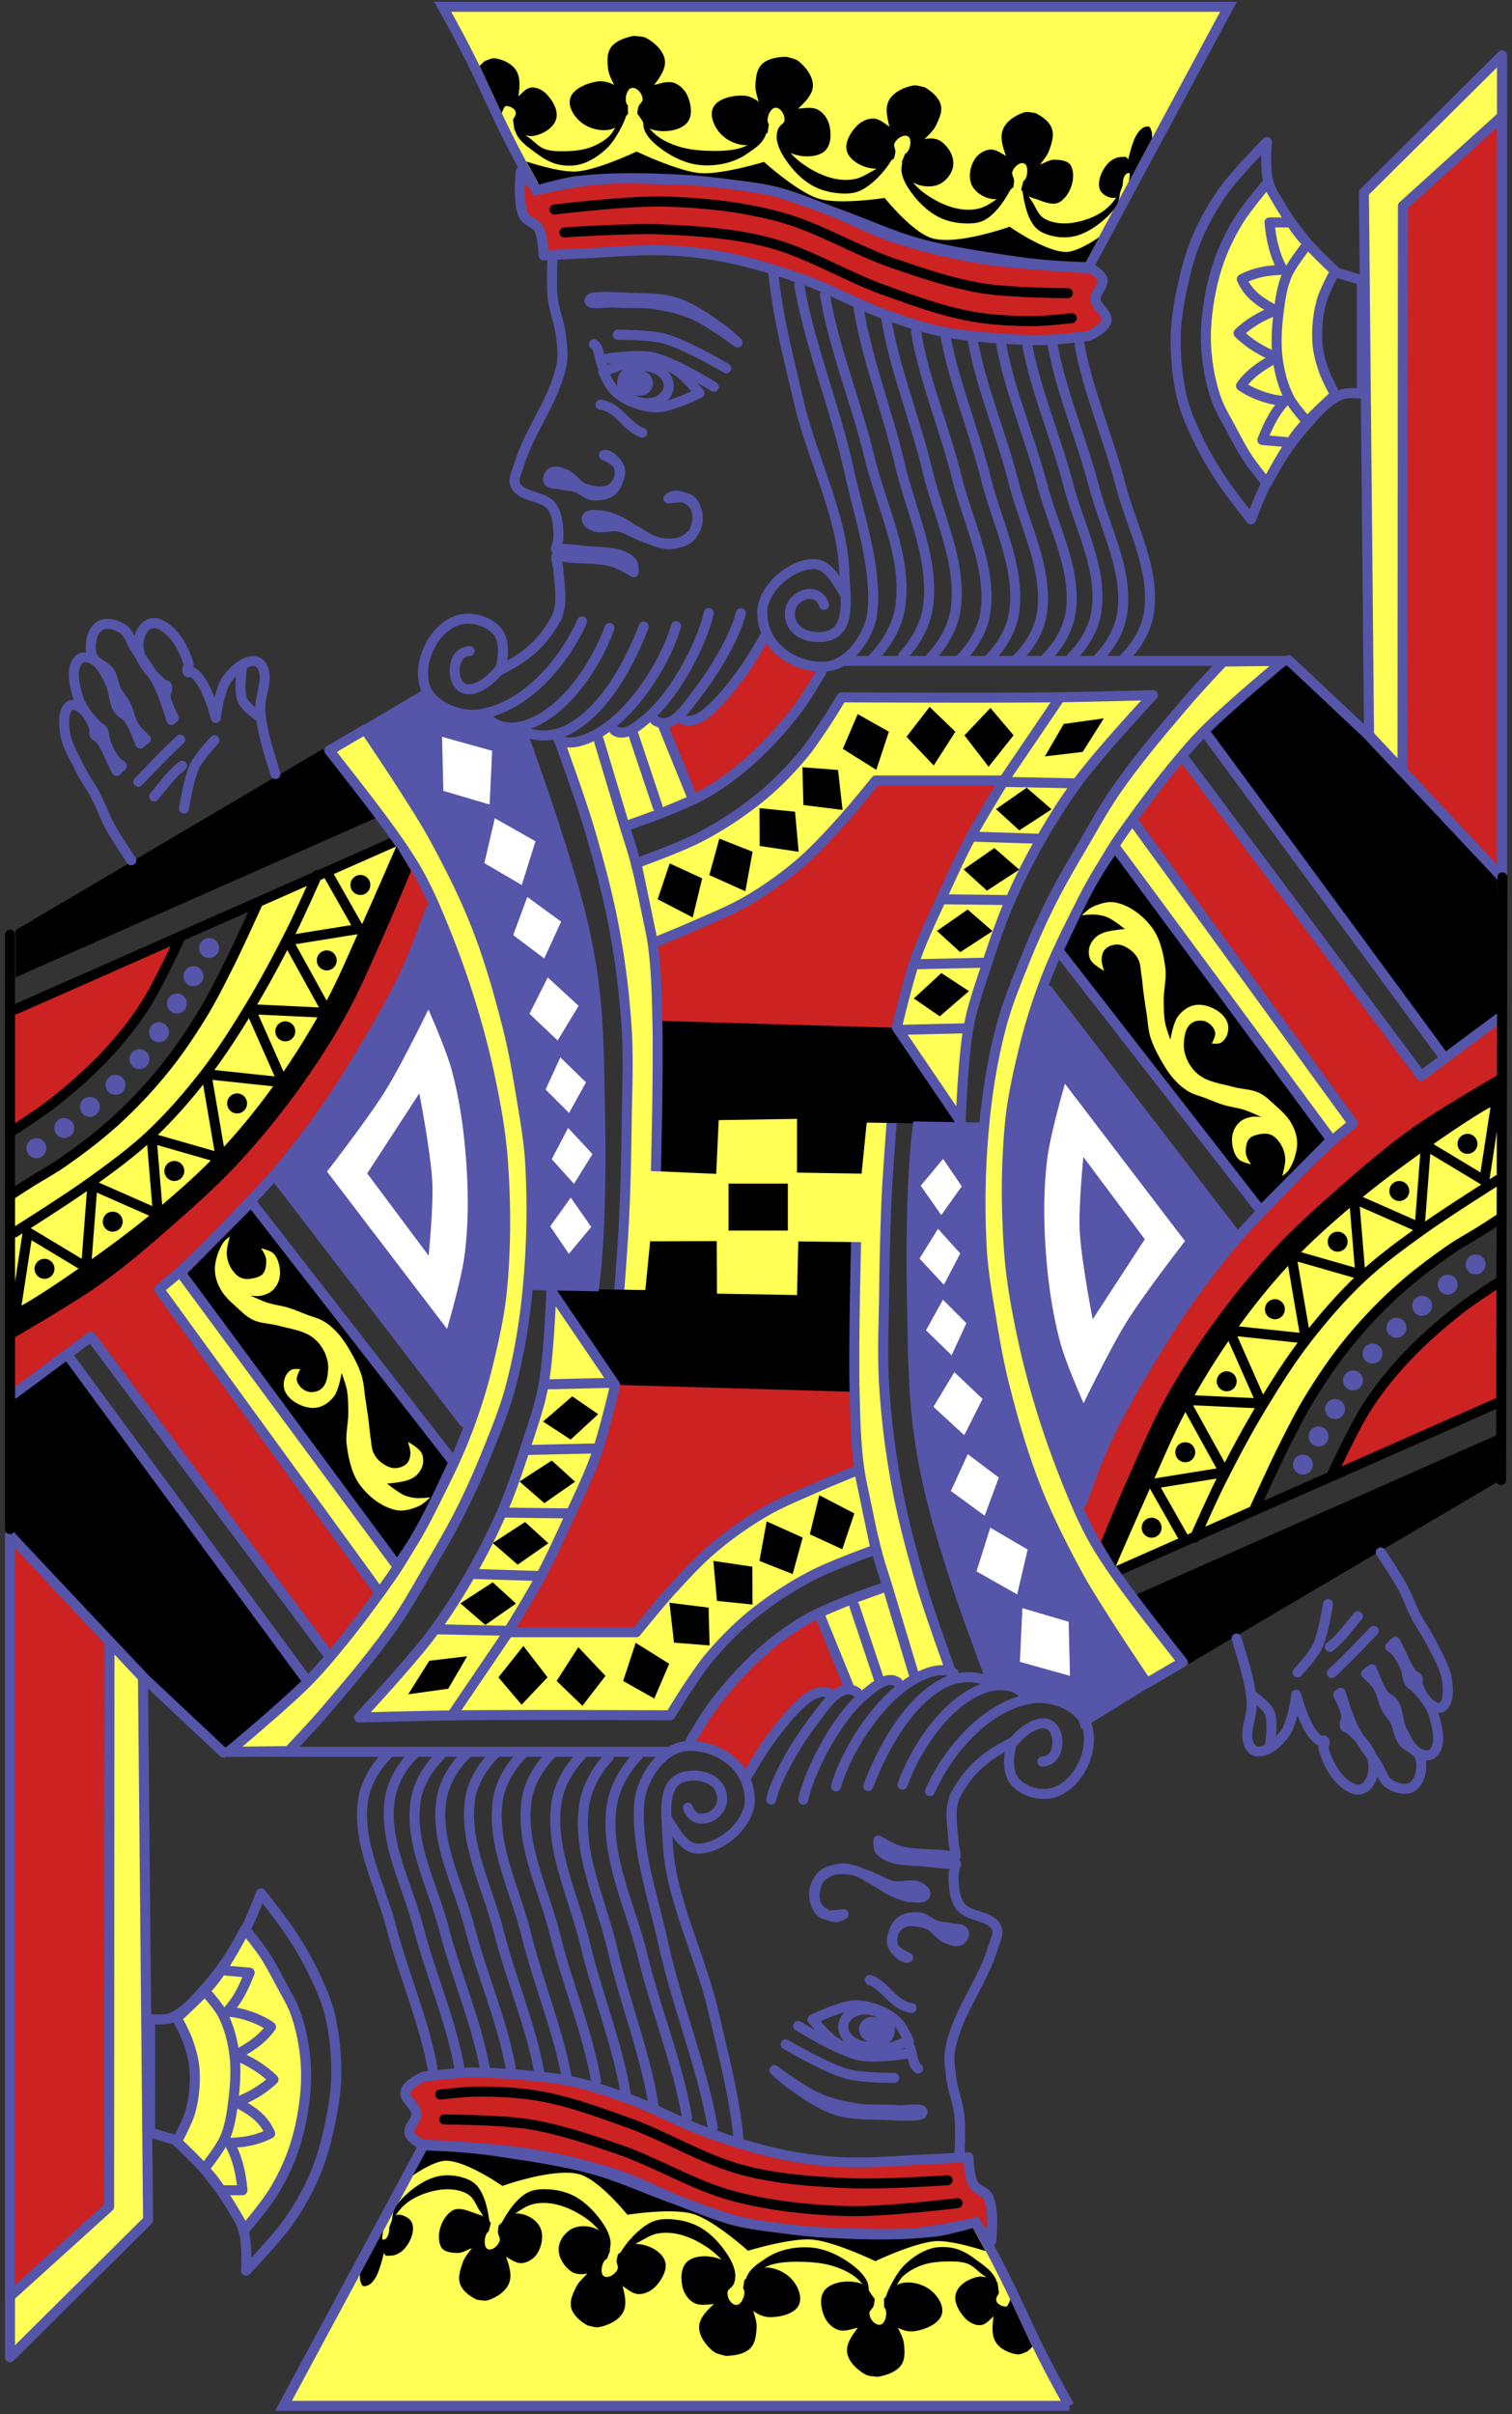 <svg width="302" height="482" xmlns="http://www.w3.org/2000/svg"><rect width="100%" height="100%" fill="#333333" stroke="none"/><g fill="none" fill-rule="evenodd"><path fill="#FF5" d="M177.811 223.668l-4.665-.09-1.166 10.454-1.076 13.518v18.385l.717 24.423 2.512 16.222 3.23 10.815-7.177 1.983-6.639 3.064 6.46 14.96 1.973 1.442 3.768-3.245 4.665.541 2.512-1.442 3.768-1.261 3.588.72-4.844-14.239-3.23-12.437-3.768-14.42-1.614-16.401.358-28.299zM124.433 258.14l4.665.09 1.166-10.454 1.077-13.519v-18.385l-.718-24.423-2.512-16.222-3.23-10.814 7.177-1.983 6.64-3.064-6.46-14.96-1.974-1.442-3.768 3.244-4.665-.54-2.512 1.441-3.768 1.262-3.588-.721 4.844 14.24 3.23 12.436 3.768 14.42 1.615 16.402-.36 28.298z"/><path d="M111.762 148.056s4.222 11.562 5.96 17.463c1.936 6.576 3.713 13.218 4.967 19.959a165.18 165.18 0 0 1 2.483 19.958c.38 6.142.08 12.308 0 18.462-.083 6.322-.204 12.645-.497 18.96-.23 4.996-.993 14.97-.993 14.97M190.005 333.987s-4.223-11.562-5.96-17.463c-1.937-6.576-3.714-13.218-4.967-19.959a165.18 165.18 0 0 1-2.484-19.958c-.38-6.142-.08-12.308 0-18.462.083-6.322.205-12.645.497-18.96.23-4.995.993-14.969.993-14.969" stroke="#55A" stroke-width="2" stroke-linecap="round" stroke-linejoin="round"/><path fill="#000" d="M190.983 224.397l-17.88-.25-1.063 10.687-13.465-.583.248-10.603-14.28.125-.745 10.728-12.541-.749.62-17.713v-12.973l46.813 1.622z"/><path fill="#CC2222" d="M130.439 188.49l13.623-5.668 11.421-6.36 8.67-7.74 6.742-7.327 4.266-5.53 24.906.554-6.33 11.059-5.916 12.026-5.23 12.994-3.577 12.718-47.337-1.383-.412-6.911z"/><path fill="#000" d="M241.244 146.317l15.658-14.377 15.995 14.884 6.566 6.597 19.53 20.465.506 29.092-10.944 7.95z"/><path fill="#55A" d="M201.993 223.393l3.297-14.014 2.79-12.74 38.808 50.196-6.849 9.427-10.146 14.27-5.326 10.191L220 291.17l-4.565 11.212-5.073-13.76-3.805-11.72-3.55-18.601-2.03-10.447v-9.173z"/><path fill="#000" d="M226.85 318.434l72.034-31.85v9.428l-61.381 36.182-6.088-7.644z"/><path fill="#FF5" d="M223.09 169.652l3.425-5.448 43.101 59.356-3.71 4.014z"/><path fill="#CC2222" d="M226.8 163.918l4.853-6.595 4.853-6.309 46.811 63.37 16.27-11.183v12.617l-16.27 10.036-18.553 15.197-14.843 15.197-10.561 14.91-9.705 17.492-6.85 15.197-2.855 6.882-4.852-8.889 4.567-12.043 11.703-21.219 9.42-12.903 8.562-11.47 10.276-10.036 5.709-6.308 4.852-3.728zM266.61 294.165l4.132-9.53 5.968-8.456 5.815-6.61 5.968-5.38 6.58-5.073 4.744-3.536v24.443z"/><path fill="#FF5" d="M222.19 313.12l28.627-11.806 3.017-7.612 4.997-9.185 5.974-10.581 10.355-13.277 10.108-8.45 7.942-5.008 6.1-3.643.766-24.643-3.805 1.799-11.638 7.644-14.324 10.792-12.534 11.242-11.862 14.614-8.952 13.715-8.281 16.638-6.715 16.413z"/><path d="M222.463 313.983l76.421-33.77" stroke="#000" stroke-width="2" fill="#000" stroke-linecap="round" stroke-linejoin="round"/><g stroke-linecap="round" stroke-linejoin="round" stroke-width="2"><path d="M104.016 34.282s-.705 6.132.593 8.749c.585 1.177 2.319 1.443 2.97 2.584.9 1.58.99 5.37.99 5.37s5.408-.283 8.114-.399c5.475-.233 10.953-.816 16.429-.596 3.982.16 7.968.604 11.876 1.392 5.384 1.085 10.661 2.72 15.834 4.573 5.207 1.864 10.055 4.643 15.241 6.562 3.76 1.39 7.565 2.725 11.48 3.579 3.575.78 7.241 1.089 10.887 1.392 3.421.284 6.86.487 10.292.397 2.914-.076 8.71-.795 8.71-.795s3.246-1.463 3.562-2.983c.332-1.595-2.074-2.747-2.177-4.374-.089-1.402 1.726-2.615 1.385-3.977-.261-1.046-2.375-2.187-2.375-2.187s-14.182-.671-21.179-1.79c-5.958-.952-11.873-2.316-17.616-4.175-5.096-1.65-9.804-4.349-14.845-6.164-4.675-1.684-9.368-3.458-14.25-4.375-5.333-1-10.81-.994-16.231-1.193-4.814-.176-9.65-.399-14.45 0-4 .333-11.876 1.989-11.876 1.989l-3.364-3.58z" stroke="#55A" fill="#CC2222"/><path d="M110.745 41.837s14.764-1.812 22.169-1.59c7.583.227 15.229 1.039 22.564 2.982 7.985 2.116 15.147 6.662 22.96 9.346 5.772 1.982 11.6 3.96 17.617 4.97 5.67.953 17.22.995 17.22.995" stroke="#000"/><path d="M112.725 46.41s13.2-.9 19.793-.596c7.039.326 14.164.795 20.98 2.585 8.073 2.12 15.297 6.738 23.16 9.544 5.585 1.994 11.194 4.077 17.021 5.17 4.293.805 8.697 1.006 13.064.994 2.45-.006 7.323-.596 7.323-.596" stroke="#000"/></g><path d="M88.417 1.361c9.66 17.167 9.017 19.439 18.676 36.605 10.382-3.769 29.39-2.723 43.827-.48 11.96 1.86 22.694 8.672 34.487 11.4 10.5 2.43 22.096 4.368 32.03 4.368L245.37 1.361H88.417z" stroke="#55A" stroke-width="2" fill="#FF5"/><path d="M142.792 30.139c1.628.009 3.26-.12 4.748-.48.81-.197 1.507-.526 2.21-.9 1.175-.626 2.012-1.629 3.316-2.23-.576 2.123-2.442 3.21-4.083 4.315-1.475.993-3.194 1.624-4.965 1.937-1.906.336-3.95.355-5.857-.105-2.245-.541-4.37-1.674-6.207-3.037-1.246-.926-2.46-2.023-3.123-3.387-.357-.732-.379-1.755-.369-2.384.712 1.133 1.666 2.467 2.98 3.42 1.32.958 2.99 1.665 4.666 2.123 2.173.594 4.476.715 6.684.728z" fill="#000"/><path d="M125.414 21.043c-.685-.564-.525-2.41.28-3.232.233-.238.712-.335 1.048-.218.945.33 1.56 1.335 1.618 2.205.035.549-.644.957-.832 1.482-.163.455-.245 1.416-.245 1.416 1.003 1.208 1.473 2.684 2.93 3.15 2.17.694 5.3.346 6.814-1.115 1.398-1.35 1.075-3.687.382-5.407-.47-1.165-1.502-2.369-2.866-2.807-1.235-.396-2.634.163-3.895.46 1.147-1.521 2.442-3.293 2.133-5.086-.297-1.718-1.893-3.296-3.62-4.258-.727-.405-1.685-.36-2.542-.472-1.693.309-3.535.96-4.494 2.17-.966 1.219-.836 2.913-.68 4.387.12 1.13.722 2.196 1.221 3.255-1.003-.57-2.27-.886-3.411-.7-2.16.35-4.714 1.456-5.327 3.235-.591 1.714.721 3.838 2.317 5.047 1.475 1.118 3.823 1.75 5.72 1.291 1.594-.385 2.226-1.95 3.47-3.085l-.021-1.718z" fill="#000"/><path d="M112.475 30.19c-1.299.01-2.604-.01-3.788-.48-1.234-.488-2.105-1.626-3.225-2.339-.836-.532-1.531-1.488-2.599-1.44.46 2.123 2.845 3.618 4.673 4.965 1.184.873 2.548 1.624 3.961 1.937 1.52.336 3.152.355 4.674-.105 1.791-.541 3.487-1.674 4.952-3.037.995-.926 1.801-2.167 2.493-3.387.627-1.104 1.483-2.884 1.475-3.513-1.467.116-2.103 3.291-3.558 4.55a11.42 11.42 0 0 1-3.724 2.122c-1.734.594-3.571.715-5.334.728z" fill="#000"/><path d="M102.485 24.034c.059-.68.536-.671.53-1.5-.005-.823-1.21-1.4-2.009-1.351-.284.017-.707 1.146-.79 1.427l-4.406-9.443a8.705 8.705 0 0 1 1.071-1.006c.652-.207 1.3-.606 1.974-.512 1.6.224 3.365 1.028 4.242 2.417.915 1.45.68 3.448.454 5.177.781-.705 1.55-1.675 2.581-1.768 1.138-.103 2.338.573 3.123 1.42 1.16 1.25 2.303 3.182 1.833 4.851-.51 1.808-2.606 3.016-4.403 3.366-1.338.26-2.744-.42-3.924-1.114M153.575 24.818c-.581-.672-.116-2.465.816-3.14.27-.195.757-.21 1.069-.039.877.484 1.316 1.58 1.227 2.447-.056.547-.794.835-1.067 1.32-.237.422-.478 1.356-.478 1.356.787 1.36 1.004 2.894 2.363 3.599 2.023 1.048 5.166 1.233 6.904.047 1.603-1.094 1.674-3.453 1.278-5.266-.269-1.228-1.085-2.588-2.357-3.25-1.151-.598-2.624-.283-3.916-.203 1.384-1.306 2.957-2.834 2.95-4.654-.005-1.744-1.315-3.568-2.857-4.807-.65-.522-1.602-.638-2.427-.893-1.721.019-3.646.35-4.793 1.381-1.156 1.04-1.31 2.732-1.402 4.212-.07 1.134.345 2.286.66 3.414-.893-.731-2.09-1.255-3.246-1.265-2.187-.019-4.89.643-5.791 2.293-.87 1.59.07 3.905 1.442 5.366 1.267 1.35 3.477 2.37 5.425 2.236 1.635-.112 2.519-1.547 3.935-2.458l.265-1.696z" fill="#000"/><path d="M166.505 35.639c1.407.32 2.913.386 4.325.093 1.243-.258 2.332-1.009 3.46-1.59 1.283-.661 2.444-1.947 3.754-2.154-1.062 1.873-3.61 4.875-6.247 6.09-1.489.687-3.247.648-4.896.443-1.773-.22-3.586-.784-5.153-1.769-1.845-1.159-3.43-2.85-4.7-4.68-.86-1.244-1.648-2.642-1.88-4.138-.125-.804.122-1.791.294-2.392.335 1.29.832 2.84 1.745 4.129.918 1.295 2.212 2.448 3.575 3.365 1.768 1.189 3.681 2.137 5.723 2.603z" fill="#000"/><path d="M180.782 30.706c.804-.312 1.328-2.075.918-3.09-.118-.293-.503-.532-.84-.528-.946.013-1.848.756-2.211 1.547-.23.498.22 1.088.195 1.633-.021.475-.295 1.392-.295 1.392-1.314.81-2.257 2.036-3.703 2.016-2.15-.03-4.769-1.324-5.57-3.152-.74-1.687.385-3.758 1.613-5.14.83-.936 2.168-1.734 3.521-1.717 1.226.015 2.25.969 3.249 1.636-.458-1.768-.955-3.816-.038-5.385.879-1.504 2.845-2.473 4.706-2.83.783-.151 1.606.189 2.397.35 1.374.813 2.754 1.99 3.159 3.41.407 1.433-.317 2.966-.985 4.287-.511 1.012-1.423 1.815-2.242 2.644 1.085-.219 2.343-.21 3.242.408 1.453.997 2.63 2.897 2.515 4.66-.105 1.63-1.374 3.302-2.859 3.968-1.677.752-3.98.438-5.48-.578-1.257-.853-1.248-2.502-1.93-3.943l.638-1.588z" fill="#000"/><path d="M191.498 41.701c1.382.252 2.848.245 4.205-.116 1.193-.318 2.25-1.067 3.282-1.756 1.124-.751 1.879-2.303 3.14-2.572-.939 1.921-2.9 5.223-5.367 6.625-1.387.788-3.122.803-4.733.679-1.732-.134-3.521-.61-5.091-1.517-1.849-1.068-3.472-2.681-4.794-4.448-.898-1.2-1.732-2.558-2.031-4.041-.16-.797.03-1.795.168-2.403.389 1.271.948 2.797 1.898 4.039.955 1.249 2.268 2.338 3.638 3.188 1.775 1.102 3.68 1.956 5.685 2.322z" fill="#000"/><path d="M204.402 36.171c.722-.397 1.037-2.206.55-3.17-.14-.28-.526-.476-.84-.435-.889.114-1.66.95-1.921 1.775-.165.52.315 1.059.348 1.604.028.473-.137 1.415-.137 1.415-1.151.947-1.924 2.304-3.271 2.403-1.855.137-4.035-.977-4.936-2.61-.84-1.523-.489-3.706.387-5.208.633-1.086 1.86-1.957 3.132-2.086 1.151-.117 2.209.72 3.213 1.276-.608-1.708-1.28-3.69-.578-5.35.673-1.59 2.421-2.765 4.13-3.32.72-.234 1.527.015 2.286.09 1.37.66 2.784 1.682 3.307 3.051.526 1.38.002 2.982-.493 4.368-.378 1.061-1.152 1.958-1.837 2.87.995-.334 1.87-.975 2.882-.956 1.173.022 2.78.177 3.3 1.234 1.104 2.239-.097 5.794-2.173 7.17-1.327.88-3.243.012-4.743-.518-1.136-.402-2.26-.596-3.045-1.955l.439-1.648z" fill="#000"/><path d="M211.754 44.57c-1.226-.105-2.517-.422-3.497-1.167-1.046-.796-1.432-2.211-2.208-3.274-.591-.811-.878-1.79-1.864-2.365.274 2.082.811 5.583 2.573 7.582.93 1.055 2.405 1.555 3.79 1.84 1.49.305 3.117.296 4.677-.181 1.837-.563 3.63-1.706 5.212-3.072 1.075-.927 2.138-2.023 2.785-3.373.348-.725.455-1.732.502-2.35-.666 1.123-1.543 2.449-2.673 3.404-1.136.96-2.529 1.678-3.905 2.15-1.784.614-3.61.957-5.392.806z" fill="#000"/><path d="M224.165 37.219c.194-.717.012-.822.278-1.677.263-.85.9-1.158 1.185-.917.102.086-.098 1.354-.156 1.663l4.66-8.706a12.832 12.832 0 0 0-.083-1.296c-.18-.368-.297-.936-.58-1-.673-.15-1.593.26-2.365 1.486-.805 1.28-1.352 3.4-1.817 5.24-.07-.914-.81-.663-1.294-.662-1.08.002-2.188.656-2.878 1.49-1.081 1.304-1.942 3.243-1.468 4.872.242.83 1.137 1.433 1.96 1.685.587.18 1.165.221 1.83-.215M105.135 32.25s6.566 2.2 9.939 1.996c4.233-.256 12.086-3.994 12.086-3.994s8.259 3.972 12.721 4.314c4.293.328 12.722-2.237 12.722-2.237s6.758 6.094 10.973 7.349c4.193 1.247 13.12-.16 13.12-.16s5.54 6.93 9.54 8.067c5.003 1.421 15.426-2.316 15.426-2.316s7.173 5.036 11.29 5.032c2.409-.002 6.6-2.955 6.6-2.955l-2.704 4.993c-5.675-.182-9.925-.507-15.743-1.404-5.813-.897-11.663-1.747-17.333-3.317-5.364-1.484-10.444-3.856-15.68-5.742-4.201-1.514-8.303-3.364-12.626-4.473-3.265-.838-6.637-1.194-9.979-1.631-2.849-.373-5.71-.669-8.577-.845-4.363-.27-8.739-.398-13.11-.328-2.86.045-5.664.222-8.638.559-2.578.292-7.507 1.702-7.507 1.702l-2.52-4.61z" fill="#000"/><path d="M135.068 143.467c2.383.247 5.255-.654 7.882-3.192l6.392-8.165 4.157-4.573 3.76 3.38 6.137 2.187-4.75 9.147-8.314 8.55-8.511 6.363-3.573 2.784-2.563-5.767-1.976-4.893-1.389-4.054 2.748-1.767z" fill="#CC2222"/><g stroke="#55A" stroke-linecap="round" stroke-linejoin="round" stroke-width="2"><path d="M154.489 54.762c.861 8.663 3.123 17.103 5.085 25.567 2.67 11.517 8.717 22.461 9.09 34.28.128 4.08 1.25 10.187-2.386 12.006-2.822 1.412-8.555.43-8.52-4.129.03-3.734 5.61-5.662 6.825-1.71"/><path d="M159.635 56.95c2.226 12.531 7.194 24.396 9.902 36.813 2.031 9.315 5.567 19.235 4.745 28.206-.426 4.654-4.452 10.674-9.235 11.11-5.53.504-12.699-3.338-12.804-10.704-.067-4.664 5.628-9.79 10.36-9.751 2.847.023 4.607 3.53 6.137 5.965"/><path d="M164.781 58.938c1.89 11.061 6.276 21.514 8.898 32.405 2.365 9.821 7.541 19.667 6.157 29.675-.53 3.836-2.676 7.493-5.356 10.297"/><path d="M171.495 61.523c1.74 10.587 5.783 20.633 8.198 31.07 2.18 9.42 6.958 18.866 5.673 28.452-.489 3.65-2.436 7.155-4.935 9.872"/><path d="M177.015 63.61c1.74 10.326 5.782 20.098 8.198 30.269 2.18 9.175 6.952 18.374 5.673 27.719-.489 3.573-2.456 6.989-4.935 9.617"/><path d="M182.953 66.295c1.743 9.978 5.781 19.382 8.198 29.2 2.178 8.847 6.943 17.716 5.673 26.74-.488 3.473-2.482 6.767-4.935 9.279"/><path d="M188.7 66.295c1.743 9.978 5.782 19.382 8.199 29.2 2.178 8.847 6.942 17.716 5.673 26.74-.489 3.473-2.483 6.767-4.936 9.279"/><path d="M194.242 67.687c1.745 9.775 5.781 18.965 8.199 28.577 2.177 8.655 6.936 17.333 5.673 26.17-.488 3.413-2.499 6.636-4.935 9.08"/><path d="M199.983 68.78c1.745 9.602 5.757 18.614 8.198 28.043 2.16 8.347 6.842 16.683 5.702 25.23-.467 3.505-2.438 6.878-4.964 9.361"/><path d="M205.129 68.581c1.745 9.602 5.757 18.614 8.198 28.043 2.161 8.347 6.842 16.683 5.702 25.23-.467 3.505-2.438 6.878-4.964 9.361"/><path d="M210.275 68.979c1.745 9.602 5.757 18.614 8.198 28.043 2.161 8.346 6.842 16.683 5.703 25.23-.468 3.505-2.438 6.878-4.965 9.361"/><path d="M215.62 68.78c1.745 9.602 5.756 18.614 8.197 28.043 2.161 8.347 6.842 16.683 5.703 25.23-.467 3.505-2.438 6.878-4.965 9.361"/></g><path d="M164.054 134.14s-2.89 4.993-4.637 7.278c-2.791 3.65-5.87 7.11-9.275 10.19-2.721 2.46-5.684 4.684-8.84 6.55-2.7 1.599-5.65 2.732-8.549 3.931-2.331.965-7.1 2.62-7.1 2.62M168.691 131.955h87.816M126.423 146.367l4.927 14.703M119.566 147.677s3.37 11.262 5.072 16.887c.72 2.38 1.554 4.726 2.174 7.133 1.458 5.667 2.842 11.377 3.623 17.178.648 4.817.747 9.697.87 14.557.25 10.042-.29 30.134-.29 30.134" stroke="#55A" stroke-width="2" stroke-linecap="round" stroke-linejoin="round"/><path d="M127.111 172.347s8.779-3.137 12.888-5.308a72.666 72.666 0 0 0 11.737-7.716c3.007-2.432 5.74-5.215 8.26-8.152 1.716-2 3.162-4.22 4.638-6.405 1.218-1.805 3.477-5.532 3.477-5.532s28.307.157 42.46 0c6.57-.073 19.707-.437 19.707-.437s-9.84 10.564-14.201 16.305c-2.813 3.701-5.342 7.625-7.68 11.646-2.463 4.234-4.713 8.606-6.666 13.101-1.834 4.218-3.297 8.593-4.725 12.966-1.315 4.03-2.764 8.048-3.535 12.218-1.151 6.225-1.594 18.925-1.594 18.925l-12.752-18.779s2.192-9.32 3.767-13.83c1.412-4.04 3.3-7.897 5.072-11.791 1.986-4.362 3.97-8.731 6.231-12.956 1.97-3.68 6.376-10.772 6.376-10.772h-25.649s-4.546 5.63-6.985 8.297c-2.675 2.927-5.351 5.883-8.375 8.443a72.835 72.835 0 0 1-10.289 7.28c-3.23 1.888-6.727 3.28-10.144 4.803-2.87 1.28-8.694 3.64-8.694 3.64l-3.324-15.946z" stroke="#55A" stroke-width="2" fill="#FF5" stroke-linecap="round" stroke-linejoin="round"/><path d="M211.527 139.535l-10.956 16.149M214.918 156.412l-13.912-.291M193.906 167.039l13.911.436M188.544 179.558l12.317.146M183.327 192.514l13.042-.291M179.994 205.616l12.607-.291" stroke="#55A" stroke-width="2" stroke-linecap="round" stroke-linejoin="round"/><path d="M229.061 336.07s-5.155-7.633-7.622-11.52c-2.192-3.453-4.43-6.884-6.377-10.482-3.042-5.626-5.935-11.362-8.26-17.323-2.563-6.574-4.508-13.39-6.23-20.235-1.099-4.364-1.876-8.806-2.609-13.247-.773-4.685-1.623-9.38-1.884-14.12a165.373 165.373 0 0 1 .58-25.33c.632-6.386 1.699-12.754 3.343-18.955 1.173-4.425 2.917-8.682 4.627-12.926 1.63-4.047 3.4-8.042 5.362-11.937 2-3.975 4.274-7.806 6.52-11.646 2.154-3.681 4.218-7.428 6.666-10.918 4.394-6.263 9.368-12.101 14.347-17.906 2.19-2.553 6.82-7.434 6.82-7.434l12.018-.136s-10.617 8.821-15.505 13.684c-2.212 2.2-4.243 4.582-6.232 6.988-3.037 3.673-5.905 7.488-8.694 11.355-1.51 2.092-3.015 4.195-4.348 6.405a203.907 203.907 0 0 0-10.143 19.07 101.849 101.849 0 0 0-3.865 9.56 110.204 110.204 0 0 0-3.1 10.539c-1.163 4.845-2.271 9.733-2.744 14.693-.825 8.647-.797 17.396-.145 26.058.42 5.584 1.446 11.118 2.608 16.595 1.204 5.673 2.734 11.281 4.512 16.8 1.84 5.707 3.982 11.322 6.356 16.828a76.973 76.973 0 0 0 3.333 6.842c.972 1.752 2.075 3.43 3.188 5.095 1.408 2.104 2.9 4.151 4.41 6.183 3.323 4.473 10.226 13.22 10.226 13.22l-7.158 4.2z" stroke="#55A" stroke-width="2" fill="#FF5" stroke-linecap="round" stroke-linejoin="round"/><path stroke="#55A" stroke-width="2" stroke-linecap="round" stroke-linejoin="round" d="M257.376 131.81l15.65 14.703 7.826 8.298 18.549 19.652"/><path stroke="#55A" stroke-width="2" fill="#FF5" stroke-linecap="round" stroke-linejoin="round" d="M300.007 11.061L272.42 38.442l1.025 108.338 26.56 28.239z"/><path stroke="#55A" stroke-width="2" fill="#CC2222" stroke-linecap="round" stroke-linejoin="round" d="M280.128 153.937l.081-112.818 19.798-17.911v151.961z"/><path d="M272.012 55.941l-5.534-1.647s-4.025-3.946-5.738-6.176c-2.813-3.663-6.012-7.316-7.377-11.734-.791-2.558-.311-8.03-.311-8.03s-6.21 6.277-8.755 9.865a49.876 49.876 0 0 0-5.28 9.488c-1.303 3.1-2.167 6.385-2.869 9.676-.696 3.263-1.274 6.587-1.316 9.925-.052 4.126.34 8.3 1.316 12.309.669 2.748 1.861 5.352 3.074 7.906 1.307 2.751 2.843 5.397 4.509 7.946 1.874 2.868 6.148 8.235 6.148 8.235s1.939-5.2 3.279-7.618c2.268-4.09 4.856-8.063 7.992-11.528 1.989-2.198 4.014-4.672 6.763-5.765 1.272-.505 4.099-.206 4.099-.206V55.941z" stroke="#55A" stroke-width="2" stroke-linecap="round" stroke-linejoin="round"/><path d="M266.683 78.793s-1.691-3.08-2.263-4.735c-.646-1.871-1.179-3.821-1.295-5.799a25.575 25.575 0 0 1 .837-8.112c.574-2.124 2.721-6.01 2.721-6.01s-5.071-4.732-7.205-7.451c-2.458-3.133-6.369-10.114-6.369-10.114s-4.157 4.884-5.812 7.617c-1.654 2.732-3.051 5.649-4.059 8.682-1.125 3.385-1.808 6.932-2.172 10.482a37.482 37.482 0 0 0 0 7.823c.31 2.864.889 5.725 1.845 8.44.764 2.17 1.993 4.147 3.074 6.177 1.04 1.951 2.06 3.92 3.279 5.764 1.144 1.731 3.771 4.95 3.771 4.95s3.75-7.058 6.197-10.188c2.175-2.783 7.451-7.526 7.451-7.526z" stroke="#55A" stroke-width="2" fill="#FF5" stroke-linecap="round" stroke-linejoin="round"/><path d="M260.535 49.56s-2.65 3.391-3.484 5.352c-.93 2.19-1.304 4.598-1.603 6.96-.41 3.23-.668 6.536-.25 9.764.347 2.678 1.06 5.36 2.263 7.775.82 1.642 3.296 4.406 3.296 4.406" stroke="#55A" stroke-width="2" stroke-linecap="round" stroke-linejoin="round"/><path d="M257.871 44.413h-4.304c.31 3.405 1.032 6.645 2.665 9.47-2.898.036-5.548.487-8.198 1.853 1.47 3.47 4.512 5.03 6.81 6.259-2.6.874-5.612 2.662-7.468 4.532 2.212 2.2 4.919 3.735 7.626 4.855-2.682 1.383-5.364 3.099-7.137 5.645 2.154 1.582 6.044 2.998 8.777 3.001-2.247 2.525-3.254 4.718-4.509 7.824l4.713.411" stroke="#55A" stroke-width="2" stroke-linecap="round" stroke-linejoin="round"/><path d="M133.514 99.535s2.481-.383 3.331-.165c.85.219 1.287.55 1.66 1.1.667.985.871 2.306.732 3.499-.15 1.275-.64 2.706-1.628 3.472-1.555 1.207-3.797 1.207-5.688.933-1.828-.265-3.37-1.55-5.009-2.425-1.106-.591-2.103-1.41-3.252-1.906-1.272-.55-2.598-1.133-3.98-1.167-.848-.021-2.222-.26-2.494.595-.205.644.682 1.224 1.257 1.51 1.556.773 3.498-.185 5.187.183 1.846.402 3.455 1.582 5.25 2.179 1.685.559 3.386 1.464 5.157 1.304 1.459-.131 3.001-.741 4.061-1.824.715-.73 1.161-1.814 1.257-2.853.099-1.075-.12-2.281-.742-3.125-.782-1.06-2.425-1.821-3.37-1.908-.946-.086-1.73.598-1.73.598zM120.604 90.857c1.097-.24 2.531 1.296 3.03 2.29.653 1.304-.143 3.325-1.241 4.215-1.48 1.202-3.791.759-5.575.199-1.49-.469-2.381-2.24-3.831-2.833-.878-.36-1.98-.876-2.798-.381-.484.292-.904 1.091-.672 1.63.33.766 1.497.544 2.267.732 1.058.257 2.177.202 3.216.536 1.18.379 2.132 1.524 3.359 1.644 1.39.135 3.066-.052 4.06-1.1 1.071-1.13 1.677-3.149 1.167-4.663-.413-1.226-2.982-2.269-2.982-2.269z" stroke="#55A" stroke-width="2" fill="#55A" stroke-linecap="round" stroke-linejoin="round"/><path d="M110.378 51.057s-.294 5.544 0 8.293c.277 2.587 1.336 5.046 1.651 7.629.227 1.867.51 3.79.165 5.639-1.354 7.256-6.511 13.317-8.585 20.4-.362 1.238-1.199 2.643-.66 3.814 1.178 2.566 5.618 2.021 7.264 4.312 1.219 1.698 1.319 4.044 1.32 6.137.001.792-.495 2.322-.495 2.322 2.477-.118 4.76.335 7.1.497 2.783.193 6.212.084 8.09 2.157.45.497.33 1.99.33 1.99s-2.548-1.566-3.963-1.99c-3.61-1.084-7.453-.428-11.226-1.327-.645-.154.115 1.88.165 2.82.123 2.32.558 4.652.33 6.965-.09.907-.66 2.654-.66 2.654M117.865 59.723c.49-.72 5.23-.359 7.83-.269 3.13.108 6.339.01 9.308.971 3.373 1.093 6.327 3.26 9.225 5.31 1.11.784 3.098 2.653 3.098 2.653s-5.566-4.157-8.75-5.553c-2.457-1.076-5.14-1.697-7.829-2.107-2.628-.4-5.36-.091-8.018-.33-1.635-.146-5.806.708-4.864-.675zM123.382 66.84s6.328-.039 9.345.781c4.403 1.198 12.349 5.924 12.349 5.924M121.15 71.62s6.111-.931 9.074-.31c4.465.936 12.349 5.923 12.349 5.923M119.933 80.81c3.671.446 5.118 4.47 8.344 5.587" stroke="#55A" stroke-width="2" stroke-linecap="round" stroke-linejoin="round"/><path d="M139.71 78.496s-2.604-3.194-4.276-4.338c-1.237-.846-2.657-1.482-4.124-1.776-1.926-.387-3.958-.279-5.897.062-1.223.215-2.343.84-3.523 1.235-.478.16-1.441.457-1.441.457s1.122 2.568 2.045 3.587c.903.996 2.082 1.786 3.288 2.328 1.757.79 3.685 1.38 5.599 1.28 2.92-.153 8.33-2.835 8.33-2.835h0z" stroke="#55A" stroke-width="2" stroke-linecap="round" stroke-linejoin="round"/><path d="M124.264 76.21c.26-2.012 2.549-3.372 5.112-3.038 2.564.335 4.432 2.237 4.172 4.249-.26 2.012-2.549 3.372-5.113 3.038-2.563-.334-4.431-2.236-4.171-4.249z" stroke="#55A" stroke-width="2.002" stroke-linecap="round" stroke-linejoin="round"/><path d="M126.047 76.277c.108-.838.95-1.42 1.878-1.299.93.122 1.595.9 1.487 1.738-.108.838-.95 1.42-1.879 1.298-.929-.12-1.595-.899-1.486-1.737z" stroke="#55A" stroke-width="2.011" fill="#55A" stroke-linecap="round" stroke-linejoin="round"/><path d="M118.626 68.717c1.088.728 1.088 2.822 1.632 4.234" stroke="#55A" stroke-width="2" stroke-linecap="round" stroke-linejoin="round"/><path fill="#000" d="M208.694 151.023l3.779-6.476 8.002-1.116-4.224 6.699zM198.937 161.553l6.13-4.275 4.972 4.317-6.453 4.198zM192.474 173.593l6.13-4.275 4.972 4.317-6.453 4.197zM187.14 185.874l6.13-4.275 4.971 4.317-6.453 4.197zM182.525 199.355l5.5-5.068 5.505 3.603-5.828 5.035zM192.635 146.829l5.184-5.473 4.628 5.456-4.983 6.274zM181.062 147.11l4.607-5.971 5.153 4.958-4.327 6.747zM168.34 149.524l2.973-6.939 6.224 3.506-2.51 7.62zM160.468 160.737l-.2-7.552 7.113.557.907 7.974zM151.725 168.91l-.026-7.555 7.1.723.722 7.993zM141.674 174.724l2.003-7.282 6.643 2.62-1.45 7.892zM131.357 179.547l2.41-7.156 6.484 2.994-1.894 7.797z"/><path d="M209.328 197.776l37.54 48.914" stroke="#55A" stroke-width="2" fill="#FF5" stroke-linecap="round" stroke-linejoin="round"/><path d="M265.9 227.574l-43.192-58.475c-4.963 6.59-7.842 13.48-11.316 20.668l40.441 51.977 14.068-14.17z" stroke="#55A" stroke-width="2" fill="#000" stroke-linecap="round" stroke-linejoin="round"/><path d="M226.798 164.545l43.414 59.743M236.833 151.85l46.833 62.729M241.294 146.995l47.09 64.023M283.838 214.838l15.439-11.461" stroke="#55A" stroke-width="2" fill="#FF5" stroke-linecap="round" stroke-linejoin="round"/><path d="M269.988 224.51s-2.827 2.28-4.162 3.51c-4.65 4.281-9.005 8.879-13.382 13.442-1.946 2.03-3.911 4.048-5.725 6.198a179.457 179.457 0 0 0-9.886 12.845c-2.838 4.057-5.413 8.296-7.953 12.547-2.153 3.603-4.25 7.243-6.17 10.977a94.434 94.434 0 0 0-2.974 6.347c-1.36 3.207-3.717 9.768-3.717 9.768" stroke="#55A" stroke-width="2" stroke-linecap="round" stroke-linejoin="round"/><path d="M212.302 214.205l25.646 33.605s-8.487 10.875-12.116 16.728c-3.569 5.756-9.442 17.997-9.442 17.997s-4.245-9.283-5.575-14.189c-1.68-6.2-2.541-12.632-2.973-19.042-.41-6.086-.416-12.248.371-18.296.745-5.717 4.089-16.803 4.089-16.803z" stroke="#55A" stroke-width="2" fill="#FFF" stroke-linecap="round" stroke-linejoin="round"/><path d="M216.39 231.008s-.97 9.707-.743 14.562c.282 6.006 2.603 17.848 2.603 17.848l10.406-15.981-12.266-16.43z" fill="#55A"/><path d="M218.233 181.068c1.446-.648 3.126-1.183 4.674-.85 2.826.611 5.402 2.621 7.146 4.936 1.677 2.225 2.288 5.165 2.68 7.927.315 2.223-.322 4.485-.298 6.73.017 1.5.02 3.015.298 4.487.213 1.131 1.042 3.29 1.042 3.29s.52-3.335 1.49-4.636c.79-1.063 1.981-1.97 3.274-2.243 1.334-.282 2.814.11 4.02.748 1.056.558 2.075 1.435 2.531 2.542.336.815.301 1.817 0 2.646-.237.653-.719 1.284-1.338 1.594-.518.26-1.734.097-1.734.097s.87-1.481.69-2.243c-.23-.982-1.127-1.88-2.084-2.187-.915-.294-2.106-.093-2.829.542-1.063.934-1.286 2.62-1.34 4.038-.047 1.232.318 2.5.893 3.59.593 1.122 1.472 2.147 2.531 2.841 1.88 1.231 4.24 1.493 6.402 2.094 1.718.477 3.6.432 5.211 1.196 1.248.592 2.251 1.614 3.275 2.543 1.016.922 2.076 1.843 2.83 2.991.623.951 1.111 2.025 1.34 3.141.189.928.18 1.912 0 2.842-.28 1.426-.799 2.854-1.639 4.038-.306.431-1.19 1.047-1.19 1.047s.698-2.381.595-3.59a6.399 6.399 0 0 0-1.042-2.991c-.48-.711-1.134-1.398-1.938-1.692-.839-.306-1.813-.178-2.678.047-.58.151-1.213.379-1.585.85-.52.66-.621 1.6-.644 2.44-.01.407.105.815.248 1.197.187.5.786 1.394.786 1.394s-1.742-.375-2.378-.946c-.629-.564-.986-1.42-1.19-2.243-.254-1.016-.3-2.138 0-3.14a4.62 4.62 0 0 1 1.44-2.192c.635-.526 1.472-.798 2.281-.95.635-.119 1.936.047 1.936.047s-2.15-1.02-3.276-1.393c-1.406-.466-2.902-.61-4.317-1.047-1.216-.375-2.386-.888-3.573-1.346-1.145-.44-2.371-.716-3.425-1.346-1.06-.633-2.003-1.473-2.828-2.393-1.125-1.253-2.011-2.714-2.83-4.187-.767-1.384-1.483-2.82-1.935-4.338-.446-1.5-.506-3.09-.744-4.636-.207-1.345-.415-2.69-.595-4.038-.166-1.244-.25-2.5-.447-3.74-.16-1.003-.156-2.075-.596-2.99a5.307 5.307 0 0 0-1.637-1.945c-.738-.54-1.62-1.03-2.531-1.047-.864-.017-1.817.289-2.432.897-.493.488-.69 1.253-.745 1.945-.066.812.497 2.393.497 2.393s-2.12-1.142-2.68-2.14c-.385-.688-.45-1.574-.298-2.347.156-.788.628-1.523 1.191-2.094.486-.492 1.138-.811 1.787-1.047 1.321-.48 4.157-.697 4.157-.697s-2.187-1.792-3.467-2.343c-.777-.334-1.634-.48-2.477-.55-.89-.072-2.674.148-2.674.148s1.333-1.317 2.17-1.691z" fill="#FF5"/><path d="M299.392 256.008s-5.542 3.558-8.117 5.605c-3.849 3.06-7.563 6.328-10.907 9.938-2.707 2.923-5.204 6.07-7.355 9.427-2.681 4.185-6.849 13.25-6.849 13.25M250.587 301.274s3.682-8.148 5.685-12.142c1.696-3.38 3.383-6.774 5.358-9.997 2.312-3.773 4.792-7.461 7.578-10.897a94.681 94.681 0 0 1 9.639-10.24c3.332-3.047 6.953-5.777 10.653-8.36 2.119-1.48 4.41-2.697 6.594-4.077 1.191-.753 3.551-2.294 3.551-2.294" stroke="#000" stroke-width="2" stroke-linecap="round" stroke-linejoin="round"/><path d="M299.138 235.623s-10.468 6.572-15.472 10.192c-4.055 2.934-8.124 5.894-11.768 9.327-3.93 3.703-7.493 7.808-10.806 12.077-3.26 4.198-6.119 8.704-8.878 13.25-3.014 4.965-5.755 10.099-8.37 15.288-1.858 3.686-5.193 11.242-5.193 11.242" stroke="#000" stroke-width="2" stroke-linecap="round" stroke-linejoin="round"/><path d="M222.835 312.754s4.482-10.337 6.805-15.468c2.396-5.292 4.595-10.689 7.355-15.798 2.9-5.365 6.106-10.577 9.639-15.543 3.424-4.814 7.125-9.45 11.16-13.76 4.018-4.29 8.44-8.194 12.936-11.975 4.395-3.697 9.027-7.107 13.697-10.447 3.725-2.664 7.513-5.247 11.414-7.644 1.033-.636 3.172-1.784 3.172-1.784v-5.606s-11.48 6.61-16.87 10.447c-5.148 3.668-9.957 7.804-14.71 11.976-4.46 3.914-8.889 7.889-12.936 12.23-4.27 4.58-8.237 9.457-11.921 14.524-3.5 4.814-6.753 9.826-9.639 15.034-2.778 5.012-5.006 10.314-7.355 15.543-1.983 4.413-5.686 13.355-5.686 13.355l2.939 4.916z" fill="#000"/><path stroke="#000" stroke-width="2" stroke-linecap="round" stroke-linejoin="round" d="M236.691 307.56l-6.41-11.304 14.259-2.297-7.982-14.46 15.424.721-6.456-14.594 15.245 1.622-2.87-16.756 13.81 3.963-1.255-15.134 13.092 5.765 1.256-16.395 11.658 7.026L298.879 220"/><path d="M295.097 228.386c0 1.102-.89 1.996-1.987 1.996a1.991 1.991 0 0 1-1.987-1.996c0-1.102.89-1.996 1.987-1.996s1.987.894 1.987 1.996zM281.472 237.801c0 1.102-.89 1.996-1.987 1.996a1.991 1.991 0 0 1-1.987-1.996c0-1.102.89-1.996 1.987-1.996s1.987.894 1.987 1.996zM269.162 247.919c0 1.102-.89 1.996-1.987 1.996a1.991 1.991 0 0 1-1.986-1.996c0-1.102.889-1.996 1.986-1.996 1.098 0 1.987.894 1.987 1.996zM256.629 261.409c0 1.102-.89 1.996-1.987 1.996a1.991 1.991 0 0 1-1.987-1.996c0-1.102.89-1.996 1.987-1.996s1.987.894 1.987 1.996zM247.005 275.798c0 1.103-.89 1.996-1.987 1.996a1.991 1.991 0 0 1-1.987-1.996c0-1.102.89-1.996 1.987-1.996s1.987.894 1.987 1.996zM238.724 289.963c0 1.102-.89 1.996-1.987 1.996a1.991 1.991 0 0 1-1.987-1.996c0-1.102.89-1.996 1.987-1.996s1.987.894 1.987 1.996zM232.01 305.027c0 1.102-.89 1.996-1.987 1.996a1.991 1.991 0 0 1-1.987-1.996c0-1.102.89-1.996 1.987-1.996s1.986.894 1.986 1.996z" fill="#000"/><path d="M262.224 292.436c0 1.102-.89 1.996-1.987 1.996a1.991 1.991 0 0 1-1.987-1.996c0-1.102.89-1.996 1.987-1.996s1.987.894 1.987 1.996zM265.357 286.815c0 1.102-.89 1.996-1.986 1.996a1.991 1.991 0 0 1-1.987-1.996c0-1.102.89-1.996 1.987-1.996s1.986.894 1.986 1.996zM268.65 281.352c0 1.103-.889 1.996-1.986 1.996a1.991 1.991 0 0 1-1.987-1.996c0-1.102.89-1.996 1.987-1.996s1.987.894 1.987 1.996zM272.232 275.63c0 1.102-.89 1.996-1.987 1.996a1.991 1.991 0 0 1-1.987-1.996c0-1.102.89-1.996 1.987-1.996s1.987.894 1.987 1.996zM276.13 270.256c0 1.103-.89 1.996-1.987 1.996a1.991 1.991 0 0 1-1.987-1.996c0-1.102.89-1.995 1.987-1.995s1.987.893 1.987 1.995zM280.916 265.107c0 1.103-.89 1.996-1.987 1.996a1.991 1.991 0 0 1-1.987-1.996c0-1.102.89-1.995 1.987-1.995s1.987.893 1.987 1.995zM286.034 260.727c0 1.102-.89 1.996-1.987 1.996a1.991 1.991 0 0 1-1.987-1.996c0-1.102.89-1.996 1.987-1.996s1.987.894 1.987 1.996zM291.152 256.5c0 1.102-.89 1.996-1.987 1.996a1.991 1.991 0 0 1-1.987-1.996c0-1.103.89-1.996 1.987-1.996s1.987.893 1.987 1.996zM296.718 252.468c0 1.102-.89 1.995-1.987 1.995a1.991 1.991 0 0 1-1.987-1.995c0-1.103.89-1.996 1.987-1.996s1.987.893 1.987 1.996z" fill="#55A"/><g stroke="#55A" stroke-linecap="round" stroke-linejoin="round" stroke-width="2"><path d="M246.981 327.163s1.793 5.646 2.41 8.539c.305 1.427.573 2.874.635 4.333.12 2.806-1.666 5.855-.508 8.411.288.634.957 1.247 1.65 1.274 2.168.086 4.158-1.82 5.455-3.568 1.607-2.167 2.283-7.774 2.283-7.774s1.772 7.384 4.694 9.176c.253.155.687-.218.888 0 .375.406-.285 1.126-.126 1.657.972 3.247 3.019 6.942 6.216 8.029.787.267 1.82-.05 2.41-.638 1.15-1.147 1.558-3.113 1.269-4.715-.491-2.726-2.723-4.957-4.82-6.755-.217-.184-.627-.131-.762-.382-.344-.64.347-1.445.254-2.166-.193-1.495-1.65-4.206-1.65-4.206l.508-.382s1.357 4.609 2.41 6.754c1.313 2.674 3.213 5.014 4.821 7.52.845 1.317 1.21 3.125 2.537 3.95 1.303.81 3.306 1.382 4.568.51 1.656-1.145 2.085-3.924 1.522-5.863-.452-1.558-2.657-1.962-3.552-3.313-.749-1.13-.784-2.613-1.396-3.823-.483-.957-1.279-1.728-1.776-2.677-.742-1.417-.916-3.112-1.776-4.46-.597-.937-2.284-2.422-2.284-2.422l1.142-.892s1.277 3.6 2.41 5.098c.509.671 1.442.952 1.904 1.657 1.074 1.638.87 3.87 1.776 5.607.867 1.664 1.747 3.632 3.425 4.46.797.394 2.026.62 2.664 0 1.795-1.742.943-5.108.254-7.518-.647-2.265-2.297-4.174-3.933-5.863-.254-.262-.677-.34-.888-.637-.612-.866-.467-2.085-.888-3.059-.528-1.223-1.144-2.448-2.03-3.44-.282-.317-1.015-.766-1.015-.766l1.015-1.02s.5 1.024.761 1.53c.863 1.67 1.443 3.544 2.665 4.97.275.323.825.385 1.015.765.17.342-.117.783 0 1.147.555 1.74 1.585 3.567 3.171 4.46.518.292 1.301.486 1.776.128 1.281-.964 1.147-3.112 1.015-4.715-.236-2.87-1.911-5.443-3.171-8.03-.842-1.727-2.023-3.27-2.918-4.97-1.114-2.116-1.897-4.401-3.045-6.5-1.255-2.292-4.187-6.626-4.187-6.626"/><path d="M250.406 338.76s2.6 1.799 3.172 3.186c.874 2.12 0 6.882 0 6.882M265.25 320.28s-.875 5.9-2.157 8.54c-.938 1.932-3.933 5.097-3.933 5.097M271.212 322.702c-1.522 1.742-3.298 4.376-5.582 6.117M274.384 325.633c-2.622 2.69-4.818 5.096-8.373 8.412"/></g><g stroke="#55A" stroke-linecap="round" stroke-linejoin="round" stroke-width="2"><path d="M152.896 126.86s-2.943 5.148-4.7 7.525c-1.994 2.695-4.047 5.309-6.594 7.588-1.339 1.198-3.423 2.46-5.081 1.774-.292-.121-.416-.856-.416-.856M111.401 122.827c-2.989 5.96-6.904 8.68-11.906 11.155-2.046 2.505-5.545 4.818-7.567 3.002-1.792-1.61-1.653-6.852 1.884-6.992"/><path d="M116.255 124.079c-3.56 8.074-11.414 17.294-20.533 18.545-3.972.545-9.418-1.583-10.771-5.373-1.618-4.534 1.22-11.184 5.88-13.185 2.904-1.246 6.668-.211 8.544 2.047 1.648 1.984 1.105 5.972.418 7.74"/><path d="M121.746 125.376c-2.445 6.768-8.619 16.868-16.76 19.437-2.587.817-6.24.729-7.887-2.007"/><path d="M128.573 125.106c-2.58 6.793-7.675 16.873-15.345 20.697-2.712 1.352-6.564 1.466-9.083-.085"/><path d="M135.018 125.03c-1.74 6.225-7.446 15.996-14.41 20.664-2.572 1.724-6.503 3.494-9.06 2.008M141.549 122.41c-.921 4.735-6.001 15.628-12.105 20.828-1.83 1.56-4.726 4.116-6.727 2.578M147.974 122.422c-.97 4.212-4.936 11.187-8.798 16.143-2.026 2.6-4.97 7.464-8.354 5.266"/></g><path d="M132.449 144.922l5.838 14.37" stroke="#55A" stroke-width="2" fill="#000" stroke-linecap="round" stroke-linejoin="round"/><path d="M182.416 223.898l14.031.25s-1.059 9.798-1.118 14.719c-.057 4.787.213 9.587.746 14.345.46 4.11 1.382 8.154 2.11 12.224.641 3.58 1.178 7.183 1.987 10.728 1.123 4.916 2.416 9.8 3.974 14.595a112.547 112.547 0 0 0 3.973 10.478c2.227 5.07 4.696 10.043 7.45 14.844 2.494 4.346 5.31 8.504 8.196 12.599 1.928 2.735 6.084 7.983 6.084 7.983l-13.907 8.607s-.813-4.177-2.36-5.364c-1.82-1.397-4.596-.386-6.796-1.03-1.446-.424-2.724-1.3-4.13-1.84-1.93-.742-5.9-1.919-5.9-1.919s-4.445-11.796-6.393-17.789c-2.103-6.466-4.178-12.959-5.712-19.584-1.095-4.727-1.962-9.52-2.484-14.345-.806-7.448-.828-14.963-.993-22.453-.139-6.277-.158-12.56 0-18.836.103-4.12.3-8.24.62-12.35.154-1.959.622-5.862.622-5.862z" fill="#55A"/><path fill="#FFF" d="M183.906 236.746l4.47-5.364 3.725 5.489-4.098 5.738zM183.662 251.289l3.689-5.934 4.445 4.918-3.268 6.253zM184.953 265.617l3.384-6.114 4.688 4.686-2.948 6.41zM186.437 280.894l4.18-6.918 5.633 5.335-3.655 7.257zM189.922 297.699l3.379-7.347 6.194 4.665-2.819 7.624zM195.045 313.751l2.745-8.729 7.468 4.365-2.09 8.962zM203.7 331.814l.505-10.726 9.242 2.725.264 10.794z"/><path fill="#000" d="M111.017 257.328l17.88.25.994-10.104h13.534l-.248 10.603 15.77-.125.497-9.98h11.3l-.621 17.714v12.973l-46.813-1.622z"/><path fill="#CC2222" d="M171.561 293.236l-13.623 5.667-11.421 6.36-8.67 7.74-6.742 7.327-4.266 5.53-24.906-.554 6.33-11.059 5.916-12.026 5.23-12.994 3.577-12.718 47.337 1.383.412 6.911z"/><path fill="#000" d="M60.756 335.408l-15.658 14.377L29.103 334.9l-6.566-6.597-19.53-20.465-.506-29.092 10.944-7.95z"/><path fill="#55A" d="M100.007 258.332l-3.297 14.014-2.79 12.74-38.808-50.196 6.849-9.427 10.146-14.27 5.326-10.191L82 190.555l4.565-11.212 5.073 13.76 3.805 11.72 3.55 18.601 2.03 10.447v9.173z"/><path fill="#000" d="M75.15 163.29L3.116 195.142v-9.428l61.381-36.182 6.088 7.644z"/><path fill="#FF5" d="M78.91 312.073l-3.425 5.448-43.101-59.356 3.71-4.014z"/><path fill="#CC2222" d="M75.2 317.807l-4.853 6.595-4.853 6.309-46.811-63.37-16.27 11.183v-12.617l16.27-10.036 18.553-15.197 14.843-15.197 10.561-14.91 9.705-17.492 6.85-15.197 2.855-6.882 4.852 8.889-4.567 12.043-11.703 21.219-9.42 12.903-8.562 11.47-10.276 10.036-5.709 6.308-4.852 3.728zM35.39 187.56l-4.132 9.53-5.968 8.456-5.815 6.61-5.968 5.38-6.58 5.073-4.744 3.536v-24.443z"/><path fill="#FF5" d="M79.81 168.604L51.184 180.41l-3.017 7.612-4.997 9.186-5.974 10.581-10.355 13.277-10.108 8.45-7.942 5.008-6.1 3.643-.766 24.643 3.805-1.799 11.638-7.644 14.324-10.792 12.534-11.242 11.862-14.614 8.952-13.715 8.281-16.638 6.715-16.413z"/><path d="M79.537 167.742l-76.421 33.77" stroke="#000" stroke-width="2" fill="#000" stroke-linecap="round" stroke-linejoin="round"/><g stroke-linecap="round" stroke-linejoin="round" stroke-width="2"><path d="M197.984 447.443s.705-6.132-.593-8.749c-.585-1.177-2.319-1.443-2.97-2.584-.9-1.58-.99-5.37-.99-5.37s-5.408.283-8.114.399c-5.475.233-10.953.816-16.429.596-3.982-.16-7.968-.604-11.876-1.392-5.384-1.085-10.661-2.72-15.834-4.573-5.207-1.864-10.055-4.643-15.241-6.562-3.76-1.39-7.565-2.725-11.48-3.579-3.575-.78-7.241-1.089-10.887-1.392-3.421-.284-6.86-.487-10.292-.397-2.914.076-8.71.795-8.71.795s-3.246 1.462-3.562 2.983c-.332 1.595 2.074 2.747 2.177 4.374.089 1.402-1.726 2.615-1.385 3.977.261 1.046 2.375 2.187 2.375 2.187s14.182.671 21.179 1.79c5.958.952 11.873 2.316 17.616 4.175 5.096 1.65 9.804 4.349 14.845 6.164 4.675 1.684 9.368 3.458 14.25 4.375 5.333 1 10.81.994 16.231 1.193 4.814.176 9.65.399 14.45 0 4-.333 11.876-1.989 11.876-1.989l3.364 3.58z" stroke="#55A" fill="#CC2222"/><path d="M191.255 439.887s-14.764 1.813-22.169 1.591c-7.583-.227-15.229-1.039-22.564-2.982-7.985-2.116-15.147-6.662-22.96-9.346-5.772-1.982-11.6-3.96-17.617-4.97-5.67-.953-17.22-.995-17.22-.995" stroke="#000"/><path d="M189.275 435.314s-13.2.902-19.793.597c-7.039-.326-14.164-.795-20.98-2.585-8.073-2.12-15.297-6.738-23.16-9.544-5.585-1.994-11.194-4.077-17.021-5.17-4.293-.806-8.697-1.006-13.064-.994-2.45.006-7.323.596-7.323.596" stroke="#000"/></g><path d="M213.583 480.364c-9.66-17.167-9.017-19.439-18.676-36.605-10.382 3.769-29.39 2.723-43.827.48-11.96-1.86-22.694-8.672-34.487-11.4-10.5-2.43-22.096-4.368-32.03-4.368L56.63 480.364h156.954z" stroke="#55A" stroke-width="2" fill="#FF5"/><path d="M159.208 451.586c-1.628-.009-3.26.12-4.748.48-.81.197-1.507.526-2.21.9-1.175.626-2.012 1.629-3.316 2.23.576-2.123 2.442-3.21 4.083-4.315 1.475-.993 3.194-1.624 4.965-1.937 1.906-.336 3.95-.355 5.857.105 2.245.541 4.37 1.674 6.207 3.037 1.246.926 2.46 2.023 3.123 3.387.357.732.379 1.755.369 2.384-.712-1.133-1.666-2.467-2.98-3.42-1.32-.958-2.99-1.665-4.666-2.123-2.173-.594-4.476-.715-6.684-.728z" fill="#000"/><path d="M176.586 460.682c.685.564.525 2.41-.28 3.232-.233.238-.712.335-1.048.218-.945-.33-1.56-1.335-1.618-2.205-.035-.549.644-.957.832-1.482.163-.455.245-1.416.245-1.416-1.003-1.208-1.473-2.684-2.93-3.15-2.17-.694-5.3-.347-6.814 1.115-1.398 1.35-1.075 3.687-.382 5.407.47 1.165 1.502 2.369 2.866 2.807 1.235.396 2.634-.163 3.895-.46-1.147 1.521-2.442 3.292-2.133 5.086.297 1.718 1.893 3.296 3.62 4.258.727.405 1.685.36 2.542.472 1.693-.309 3.535-.96 4.494-2.17.966-1.219.836-2.913.68-4.387-.12-1.13-.722-2.196-1.221-3.255 1.003.57 2.27.886 3.411.7 2.16-.35 4.714-1.456 5.327-3.235.591-1.714-.721-3.838-2.317-5.047-1.475-1.118-3.823-1.75-5.72-1.291-1.594.385-2.226 1.95-3.47 3.085l.021 1.718z" fill="#000"/><path d="M189.525 451.534c1.299-.009 2.604.012 3.788.48 1.234.49 2.105 1.627 3.225 2.34.836.532 1.531 1.487 2.599 1.44-.46-2.123-2.845-3.618-4.673-4.965-1.184-.873-2.548-1.624-3.961-1.937-1.52-.336-3.152-.355-4.674.105-1.791.541-3.487 1.674-4.952 3.037-.995.926-1.801 2.167-2.493 3.387-.627 1.104-1.483 2.884-1.475 3.513 1.467-.116 2.103-3.291 3.558-4.55a11.42 11.42 0 0 1 3.724-2.122c1.734-.594 3.571-.715 5.334-.728z" fill="#000"/><path d="M199.515 457.69c-.059.68-.536.672-.53 1.5.005.824 1.21 1.4 2.009 1.352.284-.017.707-1.146.79-1.427l4.406 9.443a8.705 8.705 0 0 1-1.071 1.006c-.652.206-1.3.606-1.974.512-1.6-.224-3.365-1.028-4.242-2.417-.915-1.45-.68-3.448-.454-5.177-.781.705-1.55 1.675-2.581 1.768-1.138.103-2.338-.573-3.123-1.42-1.16-1.25-2.303-3.182-1.833-4.851.51-1.808 2.606-3.016 4.403-3.366 1.338-.26 2.744.42 3.924 1.114M148.425 456.907c.581.672.116 2.465-.816 3.14-.27.195-.757.21-1.069.039-.877-.484-1.316-1.58-1.227-2.447.056-.547.794-.835 1.067-1.32.237-.422.478-1.356.478-1.356-.787-1.36-1.004-2.894-2.363-3.599-2.023-1.049-5.166-1.233-6.904-.047-1.603 1.094-1.674 3.453-1.278 5.266.269 1.228 1.085 2.588 2.357 3.25 1.151.598 2.624.283 3.916.203-1.384 1.306-2.957 2.834-2.95 4.654.005 1.744 1.315 3.568 2.857 4.807.65.522 1.602.638 2.427.893 1.721-.019 3.646-.35 4.793-1.382 1.156-1.039 1.31-2.73 1.402-4.211.07-1.134-.345-2.286-.66-3.414.893.731 2.09 1.255 3.246 1.265 2.187.019 4.89-.643 5.791-2.293.87-1.59-.07-3.905-1.442-5.366-1.267-1.35-3.477-2.37-5.425-2.236-1.635.112-2.519 1.547-3.935 2.458l-.265 1.696z" fill="#000"/><path d="M135.495 446.086c-1.407-.32-2.913-.386-4.325-.093-1.243.258-2.332 1.009-3.46 1.59-1.283.661-2.444 1.947-3.754 2.154 1.062-1.873 3.61-4.875 6.247-6.09 1.489-.687 3.247-.648 4.896-.443 1.773.22 3.586.784 5.153 1.769 1.845 1.158 3.43 2.85 4.7 4.68.86 1.244 1.648 2.642 1.88 4.138.125.804-.122 1.791-.294 2.392-.335-1.29-.832-2.84-1.745-4.129-.918-1.295-2.212-2.448-3.575-3.365-1.768-1.189-3.681-2.137-5.723-2.603z" fill="#000"/><path d="M121.218 451.02c-.804.311-1.328 2.074-.918 3.089.118.293.503.532.84.528.946-.013 1.848-.756 2.211-1.547.23-.498-.22-1.088-.195-1.633.021-.475.295-1.392.295-1.392 1.314-.81 2.257-2.036 3.703-2.016 2.15.03 4.769 1.324 5.57 3.152.74 1.687-.385 3.758-1.613 5.14-.83.936-2.168 1.734-3.521 1.717-1.226-.015-2.25-.97-3.249-1.636.458 1.768.955 3.816.038 5.385-.879 1.504-2.845 2.473-4.706 2.83-.783.15-1.606-.189-2.397-.35-1.374-.813-2.754-1.99-3.159-3.41-.407-1.433.317-2.966.985-4.287.511-1.012 1.423-1.815 2.242-2.644-1.085.219-2.343.21-3.242-.408-1.453-.997-2.63-2.897-2.515-4.66.105-1.63 1.374-3.302 2.859-3.968 1.677-.752 3.98-.438 5.48.578 1.257.853 1.248 2.502 1.93 3.943l-.638 1.588z" fill="#000"/><path d="M110.502 440.024c-1.382-.252-2.848-.245-4.205.116-1.193.318-2.25 1.067-3.282 1.756-1.124.751-1.879 2.303-3.14 2.572.939-1.921 2.9-5.223 5.367-6.625 1.387-.788 3.122-.803 4.733-.679 1.732.134 3.521.61 5.091 1.517 1.849 1.068 3.472 2.681 4.794 4.448.898 1.2 1.732 2.558 2.031 4.041.16.797-.03 1.795-.168 2.403-.389-1.271-.948-2.797-1.898-4.039-.955-1.249-2.268-2.338-3.638-3.188-1.775-1.102-3.68-1.956-5.685-2.322z" fill="#000"/><path d="M97.598 445.554c-.722.397-1.037 2.206-.55 3.17.14.28.526.476.84.435.889-.114 1.66-.95 1.921-1.775.165-.52-.315-1.059-.348-1.604-.028-.474.137-1.416.137-1.416 1.151-.946 1.924-2.303 3.271-2.402 1.855-.137 4.035.977 4.936 2.61.84 1.523.489 3.706-.387 5.208-.633 1.086-1.86 1.957-3.132 2.086-1.151.117-2.209-.72-3.213-1.276.608 1.708 1.28 3.69.578 5.35-.673 1.59-2.421 2.765-4.13 3.32-.72.234-1.527-.015-2.286-.09-1.37-.66-2.784-1.682-3.307-3.051-.526-1.38-.002-2.983.493-4.368.378-1.061 1.152-1.958 1.837-2.87-.995.334-1.87.975-2.882.956-1.173-.022-2.78-.177-3.3-1.234-1.104-2.239.097-5.794 2.173-7.17 1.327-.881 3.243-.012 4.743.518 1.136.402 2.26.596 3.045 1.955l-.439 1.648z" fill="#000"/><path d="M90.246 437.155c1.226.105 2.517.422 3.497 1.167 1.046.796 1.432 2.211 2.208 3.274.591.811.878 1.79 1.864 2.365-.274-2.082-.811-5.583-2.573-7.582-.93-1.055-2.405-1.555-3.79-1.84-1.49-.305-3.117-.296-4.677.181-1.837.563-3.63 1.706-5.212 3.072-1.075.927-2.138 2.023-2.785 3.373-.348.725-.455 1.732-.502 2.35.666-1.124 1.543-2.449 2.673-3.404 1.136-.96 2.529-1.678 3.905-2.15 1.784-.614 3.61-.957 5.392-.806z" fill="#000"/><path d="M77.835 444.506c-.194.717-.012.822-.278 1.677-.263.85-.9 1.158-1.185.917-.102-.086.098-1.354.156-1.663l-4.66 8.706c.006.468.038.897.083 1.296.18.368.297.936.58 1 .673.15 1.593-.26 2.365-1.486.805-1.28 1.352-3.4 1.817-5.24.07.914.81.663 1.294.662 1.08-.002 2.188-.657 2.878-1.49 1.081-1.304 1.942-3.244 1.468-4.872-.242-.83-1.137-1.433-1.96-1.685-.587-.18-1.165-.221-1.83.215M196.865 449.476s-6.566-2.201-9.939-1.997c-4.233.256-12.086 3.994-12.086 3.994s-8.259-3.972-12.721-4.314c-4.293-.328-12.722 2.237-12.722 2.237s-6.758-6.095-10.973-7.349c-4.193-1.247-13.12.16-13.12.16s-5.54-6.93-9.54-8.067c-5.003-1.422-15.426 2.316-15.426 2.316s-7.173-5.036-11.29-5.032c-2.409.002-6.6 2.955-6.6 2.955l2.704-4.993c5.675.182 9.925.507 15.743 1.404 5.813.897 11.663 1.747 17.333 3.317 5.364 1.484 10.444 3.856 15.68 5.742 4.201 1.514 8.303 3.363 12.626 4.473 3.265.838 6.637 1.194 9.979 1.631 2.849.373 5.71.669 8.577.845 4.363.27 8.739.398 13.11.328a88.081 88.081 0 0 0 8.638-.559c2.578-.292 7.507-1.702 7.507-1.702l2.52 4.61z" fill="#000"/><path d="M166.932 338.258c-2.383-.247-5.255.654-7.882 3.192l-6.392 8.165-4.157 4.573-3.76-3.38-6.137-2.187 4.75-9.147 8.314-8.55 8.511-6.363 3.573-2.784 2.563 5.767 1.976 4.893 1.389 4.054-2.748 1.767z" fill="#CC2222"/><g stroke="#55A" stroke-linecap="round" stroke-linejoin="round" stroke-width="2"><path d="M147.511 426.963c-.861-8.663-3.123-17.103-5.085-25.567-2.67-11.517-8.717-22.461-9.09-34.28-.128-4.08-1.25-10.187 2.386-12.006 2.822-1.412 8.555-.43 8.52 4.129-.03 3.734-5.61 5.662-6.825 1.71"/><path d="M142.365 424.776c-2.226-12.532-7.194-24.397-9.902-36.814-2.031-9.315-5.567-19.235-4.745-28.206.426-4.654 4.452-10.674 9.235-11.11 5.53-.504 12.699 3.338 12.804 10.704.067 4.664-5.628 9.79-10.36 9.751-2.847-.023-4.607-3.53-6.137-5.965"/><path d="M137.219 422.787c-1.89-11.061-6.276-21.514-8.898-32.405-2.365-9.821-7.541-19.667-6.157-29.675.53-3.836 2.676-7.493 5.356-10.297"/><path d="M130.505 420.202c-1.74-10.587-5.783-20.633-8.198-31.07-2.18-9.42-6.958-18.866-5.673-28.452.489-3.65 2.436-7.155 4.935-9.872"/><path d="M124.985 418.115c-1.74-10.326-5.782-20.098-8.198-30.269-2.18-9.175-6.952-18.374-5.673-27.719.489-3.573 2.456-6.989 4.935-9.617"/><path d="M119.047 415.43c-1.743-9.978-5.781-19.383-8.198-29.2-2.178-8.847-6.943-17.717-5.673-26.74.488-3.473 2.482-6.767 4.935-9.279"/><path d="M113.3 415.43c-1.743-9.978-5.782-19.383-8.199-29.2-2.178-8.847-6.942-17.717-5.673-26.74.489-3.473 2.483-6.767 4.936-9.279"/><path d="M107.758 414.038c-1.745-9.775-5.781-18.965-8.199-28.577-2.177-8.655-6.936-17.333-5.673-26.17.488-3.413 2.499-6.636 4.935-9.08"/><path d="M102.017 412.945c-1.745-9.602-5.757-18.614-8.198-28.043-2.16-8.347-6.842-16.683-5.702-25.23.467-3.505 2.438-6.878 4.964-9.361"/><path d="M96.871 413.144c-1.745-9.602-5.757-18.614-8.198-28.043-2.161-8.347-6.842-16.683-5.702-25.23.467-3.505 2.438-6.878 4.964-9.361"/><path d="M91.725 412.746c-1.745-9.602-5.757-18.614-8.198-28.043-2.161-8.346-6.842-16.683-5.703-25.23.468-3.505 2.438-6.878 4.965-9.361"/><path d="M86.38 412.945c-1.745-9.602-5.756-18.614-8.197-28.043-2.161-8.347-6.842-16.683-5.703-25.23.467-3.505 2.438-6.878 4.965-9.361"/></g><path d="M137.946 347.586s2.89-4.994 4.637-7.279c2.791-3.65 5.87-7.11 9.275-10.19 2.721-2.46 5.684-4.684 8.84-6.55 2.7-1.599 5.65-2.732 8.549-3.931 2.331-.965 7.1-2.62 7.1-2.62M133.309 349.77H45.493M175.577 335.358l-4.927-14.703M182.434 334.048s-3.37-11.262-5.072-16.887c-.72-2.38-1.554-4.726-2.174-7.133-1.458-5.667-2.842-11.378-3.623-17.178-.648-4.817-.747-9.697-.87-14.557-.25-10.042.29-30.134.29-30.134" stroke="#55A" stroke-width="2" stroke-linecap="round" stroke-linejoin="round"/><path d="M174.889 309.378s-8.779 3.137-12.888 5.308a72.666 72.666 0 0 0-11.737 7.716c-3.007 2.432-5.74 5.215-8.26 8.152-1.716 2-3.162 4.22-4.638 6.405-1.218 1.805-3.477 5.532-3.477 5.532s-28.307-.157-42.46 0c-6.57.073-19.707.437-19.707.437s9.84-10.564 14.201-16.305c2.813-3.701 5.342-7.625 7.68-11.646 2.463-4.234 4.713-8.606 6.666-13.101 1.834-4.218 3.297-8.593 4.725-12.966 1.315-4.03 2.764-8.048 3.535-12.218 1.151-6.225 1.594-18.925 1.594-18.925l12.752 18.779s-2.192 9.32-3.767 13.83c-1.412 4.04-3.3 7.897-5.072 11.79-1.986 4.363-3.97 8.732-6.231 12.957-1.97 3.68-6.376 10.772-6.376 10.772h25.649s4.546-5.63 6.985-8.297c2.675-2.927 5.351-5.883 8.375-8.444a72.835 72.835 0 0 1 10.289-7.278c3.23-1.889 6.727-3.28 10.144-4.804 2.87-1.28 8.694-3.64 8.694-3.64l3.324 15.946z" stroke="#55A" stroke-width="2" fill="#FF5" stroke-linecap="round" stroke-linejoin="round"/><path d="M90.473 342.19l10.956-16.149M87.082 325.313l13.912.291M108.094 314.686l-13.911-.436M113.456 302.167l-12.317-.146M118.673 289.21l-13.042.292M122.006 276.11l-12.607.29" stroke="#55A" stroke-width="2" stroke-linecap="round" stroke-linejoin="round"/><path d="M72.939 145.656s5.155 7.632 7.622 11.52c2.192 3.452 4.43 6.883 6.377 10.481 3.042 5.626 5.935 11.362 8.26 17.323 2.563 6.574 4.508 13.39 6.23 20.235 1.099 4.364 1.876 8.806 2.609 13.247.773 4.685 1.623 9.379 1.884 14.12.463 8.433.253 16.927-.58 25.33-.632 6.386-1.699 12.754-3.343 18.955-1.173 4.424-2.917 8.682-4.627 12.926-1.63 4.047-3.4 8.042-5.362 11.937-2 3.975-4.274 7.806-6.52 11.646-2.154 3.681-4.218 7.428-6.666 10.918-4.394 6.263-9.368 12.101-14.347 17.906-2.19 2.553-6.82 7.434-6.82 7.434l-12.018.135s10.617-8.82 15.505-13.683c2.212-2.2 4.243-4.582 6.232-6.988 3.037-3.673 5.905-7.488 8.694-11.355 1.51-2.092 3.015-4.195 4.348-6.405a203.907 203.907 0 0 0 10.143-19.07 101.849 101.849 0 0 0 3.865-9.56 110.204 110.204 0 0 0 3.1-10.54c1.163-4.844 2.271-9.732 2.744-14.692.825-8.647.797-17.397.145-26.058-.42-5.584-1.446-11.118-2.608-16.595-1.204-5.673-2.734-11.281-4.512-16.8-1.84-5.707-3.982-11.323-6.356-16.828a76.973 76.973 0 0 0-3.333-6.842c-.972-1.752-2.075-3.43-3.188-5.095-1.408-2.105-2.9-4.151-4.41-6.183-3.323-4.473-10.226-13.22-10.226-13.22l7.158-4.2z" stroke="#55A" stroke-width="2" fill="#FF5" stroke-linecap="round" stroke-linejoin="round"/><path stroke="#55A" stroke-width="2" stroke-linecap="round" stroke-linejoin="round" d="M44.624 349.915l-15.65-14.703-7.826-8.298-18.549-19.652"/><path stroke="#55A" stroke-width="2" fill="#FF5" stroke-linecap="round" stroke-linejoin="round" d="M1.993 470.664l27.586-27.381-1.025-108.339-26.56-28.238z"/><path stroke="#55A" stroke-width="2" fill="#CC2222" stroke-linecap="round" stroke-linejoin="round" d="M21.872 327.788l-.081 112.818-19.798 17.911V306.556z"/><path d="M29.988 425.784l5.534 1.647s4.025 3.946 5.738 6.176c2.813 3.663 5.957 7.333 7.377 11.734.824 2.551.51 8.03.51 8.03s6.057-6.299 8.556-9.865c2.076-2.963 3.877-6.15 5.28-9.488 1.303-3.1 2.167-6.385 2.869-9.676.696-3.263 1.274-6.587 1.316-9.925.052-4.126-.34-8.3-1.316-12.309-.669-2.748-1.861-5.352-3.074-7.906-1.307-2.751-2.843-5.397-4.509-7.946-1.874-2.869-6.148-8.235-6.148-8.235s-1.939 5.2-3.279 7.617c-2.268 4.092-4.856 8.064-7.992 11.53-1.989 2.197-4.014 4.671-6.763 5.764-1.272.505-4.099.206-4.099.206v22.646z" stroke="#55A" stroke-width="2" stroke-linecap="round" stroke-linejoin="round"/><path d="M35.317 402.932s1.691 3.08 2.263 4.735c.646 1.871 1.179 3.821 1.295 5.799a25.575 25.575 0 0 1-.837 8.112c-.574 2.124-2.721 6.01-2.721 6.01s5.071 4.732 7.205 7.451c2.458 3.133 6.369 10.114 6.369 10.114s4.157-4.884 5.812-7.618c1.654-2.73 3.051-5.648 4.059-8.68 1.125-3.386 1.808-6.933 2.172-10.483.265-2.594.28-5.23 0-7.823-.31-2.864-.889-5.725-1.845-8.44-.764-2.17-1.993-4.148-3.074-6.177-1.04-1.951-2.06-3.92-3.279-5.764-1.144-1.731-3.771-4.95-3.771-4.95s-3.75 7.058-6.197 10.188c-2.175 2.783-7.451 7.526-7.451 7.526z" stroke="#55A" stroke-width="2" fill="#FF5" stroke-linecap="round" stroke-linejoin="round"/><path d="M41.465 432.166s2.65-3.392 3.484-5.353c.93-2.19 1.304-4.598 1.603-6.96.41-3.23.668-6.536.25-9.764-.347-2.678-1.06-5.36-2.263-7.775-.82-1.642-3.296-4.406-3.296-4.406" stroke="#55A" stroke-width="2" stroke-linecap="round" stroke-linejoin="round"/><path d="M44.129 437.312h4.304c-.31-3.405-1.032-6.645-2.665-9.47 2.898-.036 5.548-.487 8.198-1.853-1.47-3.47-4.512-5.03-6.81-6.259 2.6-.874 5.612-2.662 7.468-4.533-2.212-2.199-4.919-3.734-7.626-4.854 2.682-1.383 5.364-3.099 7.137-5.645-2.154-1.582-6.044-2.998-8.777-3.001 2.247-2.525 3.254-4.718 4.509-7.824l-4.713-.411" stroke="#55A" stroke-width="2" stroke-linecap="round" stroke-linejoin="round"/><path d="M168.486 382.19s-2.481.383-3.331.165c-.85-.219-1.287-.55-1.66-1.1-.667-.985-.871-2.306-.732-3.499.15-1.275.64-2.706 1.628-3.472 1.555-1.207 3.797-1.207 5.688-.933 1.828.265 3.37 1.55 5.009 2.425 1.106.591 2.103 1.41 3.252 1.906 1.272.55 2.598 1.133 3.98 1.167.848.021 2.222.26 2.494-.595.205-.644-.682-1.224-1.257-1.51-1.556-.773-3.498.185-5.187-.183-1.846-.402-3.455-1.582-5.25-2.179-1.685-.559-3.386-1.464-5.157-1.304-1.459.131-3.001.741-4.061 1.824-.715.73-1.161 1.814-1.257 2.853-.099 1.075.12 2.281.742 3.125.782 1.06 2.425 1.821 3.37 1.908.946.086 1.73-.598 1.73-.598zM181.396 390.868c-1.097.24-2.531-1.296-3.03-2.29-.653-1.304.143-3.325 1.241-4.216 1.48-1.2 3.791-.758 5.575-.198 1.49.469 2.381 2.24 3.831 2.833.878.36 1.98.876 2.798.381.484-.292.904-1.091.672-1.63-.33-.766-1.497-.545-2.267-.732-1.058-.257-2.177-.202-3.216-.536-1.18-.379-2.132-1.525-3.359-1.644-1.39-.135-3.066.052-4.06 1.1-1.071 1.13-1.677 3.148-1.167 4.663.413 1.226 2.982 2.269 2.982 2.269z" stroke="#55A" stroke-width="2" fill="#55A" stroke-linecap="round" stroke-linejoin="round"/><path d="M191.622 430.668s.294-5.544 0-8.293c-.277-2.587-1.336-5.046-1.651-7.629-.227-1.867-.51-3.79-.165-5.639 1.354-7.256 6.511-13.317 8.585-20.4.362-1.238 1.199-2.643.66-3.814-1.178-2.566-5.618-2.021-7.264-4.313-1.219-1.697-1.319-4.043-1.32-6.136-.001-.792.495-2.322.495-2.322-2.477.118-4.76-.335-7.1-.498-2.783-.192-6.212-.083-8.09-2.156-.45-.497-.33-1.99-.33-1.99s2.548 1.566 3.963 1.99c3.61 1.084 7.453.428 11.226 1.327.645.154-.115-1.88-.165-2.82-.123-2.32-.558-4.652-.33-6.965.09-.907.66-2.654.66-2.654M184.135 422.002c-.49.72-5.23.359-7.83.269-3.13-.108-6.339-.01-9.308-.971-3.373-1.093-6.327-3.26-9.225-5.31-1.11-.784-3.098-2.653-3.098-2.653s5.566 4.157 8.75 5.553c2.457 1.076 5.14 1.697 7.829 2.107 2.628.4 5.36.091 8.018.33 1.635.146 5.806-.708 4.864.675zM178.618 414.886s-6.328.038-9.345-.783c-4.403-1.197-12.349-5.923-12.349-5.923M180.85 410.105s-6.111.931-9.074.31c-4.465-.936-12.349-5.923-12.349-5.923M182.067 400.916c-3.671-.447-5.118-4.47-8.344-5.588" stroke="#55A" stroke-width="2" stroke-linecap="round" stroke-linejoin="round"/><path d="M162.29 403.23s2.604 3.193 4.276 4.337c1.237.846 2.657 1.482 4.124 1.776 1.926.387 3.958.279 5.897-.062 1.223-.215 2.343-.84 3.523-1.235.478-.16 1.441-.457 1.441-.457s-1.122-2.568-2.045-3.587c-.903-.996-2.082-1.786-3.288-2.328-1.757-.79-3.685-1.38-5.599-1.28-2.92.153-8.33 2.835-8.33 2.835h0z" stroke="#55A" stroke-width="2" stroke-linecap="round" stroke-linejoin="round"/><path d="M177.736 405.515c-.26 2.012-2.549 3.372-5.112 3.038-2.564-.335-4.432-2.237-4.172-4.249.26-2.012 2.549-3.372 5.113-3.038 2.563.334 4.431 2.236 4.171 4.249z" stroke="#55A" stroke-width="2.002" stroke-linecap="round" stroke-linejoin="round"/><path d="M175.953 405.448c-.108.838-.95 1.42-1.878 1.299-.93-.122-1.595-.9-1.487-1.738.108-.838.95-1.42 1.879-1.298.929.12 1.595.899 1.486 1.737z" stroke="#55A" stroke-width="2.011" fill="#55A" stroke-linecap="round" stroke-linejoin="round"/><path d="M183.374 413.008c-1.088-.728-1.088-2.822-1.632-4.234" stroke="#55A" stroke-width="2" stroke-linecap="round" stroke-linejoin="round"/><path fill="#000" d="M93.306 330.702l-3.779 6.476-8.002 1.116 4.224-6.699zM103.063 320.172l-6.13 4.275-4.972-4.317 6.453-4.198zM109.526 308.132l-6.13 4.275-4.972-4.317 6.453-4.197zM114.86 295.851l-6.13 4.275-4.971-4.317 6.453-4.197zM119.475 282.37l-5.5 5.068-5.505-3.603 5.828-5.035zM109.365 334.896l-5.184 5.473-4.628-5.456 4.983-6.274zM120.938 334.615l-4.607 5.971-5.153-4.958 4.327-6.747zM133.66 332.2l-2.973 6.94-6.224-3.506 2.51-7.62zM141.532 320.988l.2 7.552-7.113-.557-.907-7.974zM150.275 312.815l.026 7.555-7.1-.723-.722-7.993zM160.326 307.001l-2.003 7.282-6.643-2.62 1.45-7.892zM170.643 302.178l-2.41 7.156-6.484-2.994 1.894-7.797z"/><path d="M92.672 283.949l-37.54-48.914" stroke="#55A" stroke-width="2" fill="#FF5" stroke-linecap="round" stroke-linejoin="round"/><path d="M36.1 254.151l43.192 58.475c4.963-6.59 7.842-13.48 11.316-20.668l-40.441-51.977-14.068 14.17z" stroke="#55A" stroke-width="2" fill="#000" stroke-linecap="round" stroke-linejoin="round"/><path d="M75.202 317.18l-43.414-59.743M65.167 329.875l-46.833-62.729M60.706 334.73l-47.09-64.023M18.162 266.886L2.723 278.348" stroke="#55A" stroke-width="2" fill="#FF5" stroke-linecap="round" stroke-linejoin="round"/><path d="M32.012 257.216s2.827-2.28 4.162-3.51c4.65-4.282 9.005-8.88 13.382-13.443 1.946-2.03 3.911-4.048 5.725-6.198a179.457 179.457 0 0 0 9.886-12.845c2.838-4.057 5.413-8.296 7.953-12.547 2.153-3.603 4.25-7.243 6.17-10.977a94.434 94.434 0 0 0 2.974-6.347c1.36-3.207 3.717-9.768 3.717-9.768" stroke="#55A" stroke-width="2" stroke-linecap="round" stroke-linejoin="round"/><path d="M89.698 267.52l-25.646-33.605s8.487-10.875 12.116-16.728c3.569-5.756 9.442-17.997 9.442-17.997s4.245 9.282 5.575 14.189c1.68 6.2 2.541 12.632 2.973 19.042.41 6.086.416 12.248-.371 18.296-.745 5.717-4.089 16.803-4.089 16.803z" stroke="#55A" stroke-width="2" fill="#FFF" stroke-linecap="round" stroke-linejoin="round"/><path d="M85.61 250.717s.97-9.707.743-14.562c-.282-6.006-2.603-17.848-2.603-17.848l-10.406 15.981 12.266 16.43z" fill="#55A"/><path d="M83.767 300.657c-1.446.648-3.126 1.183-4.674.85-2.826-.611-5.402-2.621-7.146-4.936-1.677-2.225-2.288-5.165-2.68-7.927-.315-2.223.322-4.485.298-6.73-.017-1.5-.02-3.015-.298-4.487-.213-1.131-1.042-3.29-1.042-3.29s-.52 3.335-1.49 4.636c-.79 1.063-1.981 1.97-3.274 2.243-1.334.282-2.814-.11-4.02-.748-1.056-.558-2.075-1.435-2.531-2.542-.336-.815-.301-1.817 0-2.646.237-.653.719-1.284 1.338-1.594.518-.26 1.734-.097 1.734-.097s-.87 1.481-.69 2.243c.23.982 1.127 1.88 2.084 2.187.915.293 2.107.093 2.829-.542 1.063-.934 1.286-2.62 1.34-4.038.047-1.232-.318-2.5-.893-3.59-.593-1.122-1.472-2.147-2.531-2.841-1.88-1.231-4.24-1.493-6.402-2.094-1.718-.477-3.6-.432-5.211-1.196-1.248-.592-2.251-1.614-3.275-2.543-1.016-.922-2.076-1.843-2.83-2.991-.623-.952-1.111-2.025-1.34-3.141a7.328 7.328 0 0 1 0-2.842c.28-1.426.799-2.854 1.639-4.038.306-.431 1.19-1.047 1.19-1.047s-.698 2.381-.595 3.59a6.399 6.399 0 0 0 1.042 2.99c.48.712 1.134 1.399 1.938 1.693.839.306 1.813.178 2.678-.047.58-.151 1.213-.379 1.585-.85.52-.66.621-1.6.644-2.44.01-.407-.105-.816-.248-1.197-.187-.5-.786-1.394-.786-1.394s1.742.375 2.378.946c.629.564.986 1.42 1.19 2.243.254 1.016.3 2.138 0 3.14a4.62 4.62 0 0 1-1.44 2.192c-.635.526-1.472.798-2.281.95-.635.119-1.936-.047-1.936-.047s2.15 1.02 3.276 1.393c1.406.466 2.902.61 4.317 1.047 1.216.375 2.386.888 3.573 1.346 1.145.44 2.371.716 3.425 1.346 1.06.633 2.003 1.473 2.828 2.393 1.125 1.253 2.011 2.714 2.83 4.187.767 1.384 1.483 2.82 1.935 4.338.446 1.5.506 3.089.744 4.636.207 1.345.415 2.69.595 4.038.166 1.244.25 2.5.447 3.74.16 1.003.156 2.075.596 2.99a5.307 5.307 0 0 0 1.637 1.945c.738.54 1.62 1.029 2.531 1.047.864.017 1.817-.289 2.432-.897.493-.488.69-1.253.745-1.945.066-.812-.497-2.393-.497-2.393s2.12 1.142 2.68 2.14c.385.687.45 1.574.298 2.347-.156.788-.628 1.523-1.191 2.094-.486.492-1.138.811-1.787 1.047-1.321.48-4.157.697-4.157.697s2.187 1.792 3.467 2.342c.777.335 1.634.481 2.477.55.89.073 2.674-.147 2.674-.147s-1.333 1.317-2.17 1.691z" fill="#FF5"/><path d="M2.608 225.717s5.542-3.558 8.117-5.605c3.849-3.06 7.563-6.328 10.907-9.938 2.707-2.923 5.204-6.07 7.355-9.427 2.681-4.185 6.849-13.25 6.849-13.25M51.413 180.451s-3.682 8.148-5.685 12.142c-1.696 3.38-3.383 6.774-5.358 9.997-2.312 3.773-4.792 7.461-7.578 10.897a94.681 94.681 0 0 1-9.639 10.24c-3.332 3.047-6.953 5.777-10.653 8.36-2.119 1.48-4.41 2.697-6.594 4.077a402.028 402.028 0 0 0-3.551 2.294" stroke="#000" stroke-width="2" stroke-linecap="round" stroke-linejoin="round"/><path d="M2.862 246.102s10.468-6.572 15.472-10.192c4.055-2.934 8.124-5.894 11.768-9.327 3.93-3.703 7.493-7.808 10.806-12.077 3.26-4.198 6.119-8.704 8.878-13.25 3.014-4.965 5.755-10.099 8.37-15.288 1.858-3.686 5.193-11.242 5.193-11.242" stroke="#000" stroke-width="2" stroke-linecap="round" stroke-linejoin="round"/><path d="M79.165 168.97s-4.482 10.338-6.805 15.47c-2.396 5.291-4.595 10.688-7.355 15.797-2.9 5.365-6.106 10.577-9.639 15.543-3.424 4.814-7.125 9.45-11.16 13.76-4.018 4.29-8.44 8.194-12.936 11.975-4.395 3.697-9.027 7.107-13.697 10.447-3.725 2.664-7.513 5.247-11.414 7.644-1.033.636-3.172 1.784-3.172 1.784v5.606s11.48-6.61 16.87-10.447c5.148-3.668 9.957-7.805 14.71-11.976 4.46-3.914 8.889-7.889 12.936-12.23 4.27-4.58 8.237-9.457 11.921-14.524 3.5-4.814 6.753-9.826 9.639-15.034 2.778-5.012 5.006-10.314 7.355-15.543 1.983-4.413 5.686-13.355 5.686-13.355l-2.939-4.916z" fill="#000"/><path stroke="#000" stroke-width="2" stroke-linecap="round" stroke-linejoin="round" d="M65.309 174.165l6.41 11.304-14.259 2.297 7.982 14.46-15.424-.721 6.456 14.594-15.245-1.622 2.87 16.756-13.81-3.963 1.255 15.134-13.092-5.765-1.256 16.395-11.658-7.026-2.417 15.718"/><path d="M6.903 253.34c0-1.103.89-1.997 1.987-1.997 1.098 0 1.987.894 1.987 1.996 0 1.102-.89 1.996-1.987 1.996a1.991 1.991 0 0 1-1.987-1.996zM20.528 243.924c0-1.103.89-1.996 1.987-1.996s1.987.893 1.987 1.996c0 1.102-.89 1.996-1.987 1.996a1.991 1.991 0 0 1-1.987-1.996zM32.838 233.806c0-1.102.89-1.996 1.987-1.996s1.986.894 1.986 1.996c0 1.102-.889 1.996-1.986 1.996a1.991 1.991 0 0 1-1.987-1.996zM45.371 220.316c0-1.102.89-1.996 1.987-1.996s1.987.894 1.987 1.996c0 1.102-.89 1.996-1.987 1.996a1.991 1.991 0 0 1-1.987-1.996zM54.995 205.927c0-1.103.89-1.996 1.987-1.996s1.987.893 1.987 1.996c0 1.102-.89 1.996-1.987 1.996a1.991 1.991 0 0 1-1.987-1.996zM63.276 191.762c0-1.102.89-1.996 1.987-1.996s1.987.894 1.987 1.996c0 1.102-.89 1.996-1.987 1.996a1.991 1.991 0 0 1-1.987-1.996zM69.99 176.698c0-1.102.89-1.996 1.987-1.996 1.098 0 1.987.894 1.987 1.996 0 1.102-.89 1.996-1.987 1.996a1.991 1.991 0 0 1-1.986-1.996z" fill="#000"/><path d="M39.776 189.289c0-1.102.89-1.996 1.987-1.996s1.987.894 1.987 1.996c0 1.102-.89 1.996-1.987 1.996a1.991 1.991 0 0 1-1.987-1.996zM36.643 194.91c0-1.103.89-1.996 1.986-1.996 1.098 0 1.987.893 1.987 1.996 0 1.102-.89 1.996-1.987 1.996a1.991 1.991 0 0 1-1.986-1.996zM33.35 200.373c0-1.103.889-1.996 1.986-1.996s1.987.893 1.987 1.996c0 1.102-.89 1.996-1.987 1.996a1.991 1.991 0 0 1-1.987-1.996zM29.768 206.095c0-1.102.89-1.996 1.987-1.996s1.987.894 1.987 1.996c0 1.102-.89 1.996-1.987 1.996a1.991 1.991 0 0 1-1.987-1.996zM25.87 211.469c0-1.103.89-1.996 1.987-1.996s1.987.893 1.987 1.996c0 1.102-.89 1.995-1.987 1.995a1.991 1.991 0 0 1-1.987-1.995zM21.084 216.618c0-1.103.89-1.996 1.987-1.996s1.987.893 1.987 1.996c0 1.102-.89 1.995-1.987 1.995a1.991 1.991 0 0 1-1.987-1.995zM15.966 220.998c0-1.102.89-1.996 1.987-1.996s1.987.894 1.987 1.996c0 1.102-.89 1.996-1.987 1.996a1.991 1.991 0 0 1-1.987-1.996zM10.848 225.225c0-1.102.89-1.996 1.987-1.996s1.987.894 1.987 1.996c0 1.103-.89 1.996-1.987 1.996a1.991 1.991 0 0 1-1.987-1.996zM5.282 229.257c0-1.102.89-1.995 1.987-1.995s1.987.893 1.987 1.995c0 1.103-.89 1.996-1.987 1.996a1.991 1.991 0 0 1-1.987-1.996z" fill="#55A"/><g stroke="#55A" stroke-linecap="round" stroke-linejoin="round" stroke-width="2"><path d="M55.019 154.562s-1.793-5.646-2.41-8.539c-.305-1.427-.573-2.874-.635-4.333-.12-2.806 1.666-5.855.508-8.411-.288-.634-.957-1.247-1.65-1.274-2.168-.086-4.158 1.82-5.455 3.568-1.607 2.167-2.283 7.774-2.283 7.774s-1.772-7.384-4.694-9.176c-.253-.155-.687.218-.888 0-.375-.406.285-1.126.126-1.657-.972-3.247-3.019-6.942-6.216-8.029-.787-.267-1.82.05-2.41.637-1.15 1.148-1.558 3.114-1.269 4.716.491 2.726 2.723 4.957 4.82 6.755.217.184.627.131.762.382.344.64-.347 1.445-.254 2.166.193 1.495 1.65 4.206 1.65 4.206l-.508.382s-1.357-4.609-2.41-6.754c-1.313-2.674-3.213-5.014-4.821-7.52-.845-1.317-1.21-3.125-2.537-3.95-1.303-.81-3.306-1.382-4.568-.51-1.656 1.145-2.085 3.924-1.522 5.863.452 1.558 2.657 1.962 3.552 3.313.749 1.13.784 2.613 1.396 3.823.483.957 1.279 1.728 1.776 2.677.742 1.417.916 3.112 1.776 4.46.597.937 2.284 2.422 2.284 2.422l-1.142.892s-1.277-3.6-2.41-5.098c-.509-.671-1.442-.952-1.904-1.657-1.074-1.638-.87-3.87-1.776-5.607-.867-1.664-1.747-3.632-3.425-4.46-.797-.394-2.026-.62-2.664 0-1.795 1.742-.943 5.108-.254 7.518.647 2.265 2.297 4.174 3.933 5.863.254.262.677.34.888.637.612.866.467 2.085.888 3.059.528 1.223 1.144 2.448 2.03 3.44.282.317 1.015.765 1.015.765l-1.015 1.02s-.5-1.023-.761-1.53c-.863-1.67-1.443-3.543-2.665-4.97-.275-.322-.825-.384-1.015-.764-.17-.342.117-.783 0-1.147-.555-1.74-1.585-3.567-3.171-4.46-.518-.292-1.301-.486-1.776-.128-1.281.964-1.147 3.112-1.015 4.715.236 2.87 1.911 5.443 3.171 8.03.842 1.727 2.023 3.27 2.918 4.97 1.114 2.116 1.897 4.4 3.045 6.5 1.255 2.292 4.187 6.626 4.187 6.626"/><path d="M51.594 142.965s-2.6-1.799-3.172-3.186c-.874-2.12 0-6.882 0-6.882M36.75 161.444s.875-5.9 2.157-8.539c.938-1.932 3.933-5.097 3.933-5.097M30.788 159.023c1.522-1.742 3.298-4.376 5.582-6.118M27.616 156.092c2.622-2.69 4.818-5.096 8.373-8.412"/></g><g stroke="#55A" stroke-linecap="round" stroke-linejoin="round" stroke-width="2"><path d="M149.104 354.865s2.943-5.148 4.7-7.525c1.994-2.695 4.047-5.309 6.594-7.588 1.339-1.198 3.423-2.46 5.081-1.774.292.121.416.856.416.856M190.599 358.898c2.989-5.96 6.904-8.68 11.906-11.155 2.046-2.505 5.545-4.818 7.567-3.002 1.792 1.61 1.653 6.851-1.884 6.992"/><path d="M185.745 357.646c3.56-8.074 11.414-17.294 20.533-18.545 3.972-.545 9.418 1.583 10.771 5.373 1.618 4.534-1.22 11.184-5.88 13.185-2.904 1.246-6.668.211-8.544-2.047-1.648-1.984-1.105-5.973-.418-7.74"/><path d="M180.254 356.35c2.445-6.769 8.619-16.869 16.76-19.438 2.587-.817 6.24-.729 7.887 2.007"/><path d="M173.427 356.62c2.58-6.794 7.675-16.874 15.345-20.698 2.712-1.352 6.564-1.466 9.083.085"/><path d="M166.982 356.695c1.74-6.225 7.446-15.996 14.41-20.664 2.572-1.724 6.503-3.494 9.06-2.008M160.451 359.316c.921-4.736 6.001-15.63 12.105-20.83 1.83-1.559 4.726-4.115 6.727-2.577M154.026 359.303c.97-4.212 4.936-11.187 8.798-16.143 2.026-2.6 4.97-7.464 8.354-5.266"/></g><path d="M169.551 336.803l-5.838-14.37" stroke="#55A" stroke-width="2" fill="#000" stroke-linecap="round" stroke-linejoin="round"/><g><path d="M119.584 257.827l-14.031-.25s1.059-9.798 1.118-14.719c.057-4.788-.213-9.587-.746-14.345-.46-4.11-1.382-8.154-2.11-12.224-.641-3.58-1.178-7.183-1.987-10.728-1.123-4.916-2.416-9.8-3.974-14.595a112.547 112.547 0 0 0-3.973-10.478c-2.227-5.07-4.696-10.043-7.45-14.844-2.494-4.346-5.31-8.504-8.196-12.599-1.928-2.735-6.084-7.983-6.084-7.983l12.496-7.392s2.136 3.247 3.77 4.149c2.076 1.145 4.722.579 6.999 1.233 1.915.55 3.681 1.528 5.54 2.245 1.554.599 4.69 1.716 4.69 1.716s4.134 11.542 5.991 17.384c2.06 6.48 4.178 12.958 5.712 19.584 1.095 4.727 1.962 9.52 2.484 14.345.806 7.448.828 14.963.993 22.453.139 6.277.158 12.56 0 18.836-.103 4.12-.3 8.24-.62 12.35-.154 1.959-.622 5.862-.622 5.862z" fill="#55A"/><path fill="#FFF" d="M118.094 244.979l-4.47 5.364-3.725-5.489 4.098-5.738zM118.338 230.436l-3.689 5.934-4.445-4.918 3.268-6.253zM117.047 216.108l-3.384 6.114-4.688-4.686 2.948-6.41zM115.563 200.83l-4.18 6.92-5.633-5.336 3.655-7.257zM112.078 184.026l-3.379 7.347-6.194-4.665 2.819-7.624zM106.955 167.974l-2.745 8.729-7.468-4.365 2.09-8.962zM98.3 149.91l-.505 10.727-9.242-2.725-.264-10.794z"/></g><path fill="#FF5" d="M129.518 233.808l13.535.568.497-10.728 15.645-.25v10.728l13.494.223.042 13.68-13.287-.181-.249 10.728-15.983-.277-.049-10.493-13.272.042z"/><path fill="#010000" d="M145.515 236.33h11.842v9.373h-11.842z"/><path d="M2 186.618v118.696M300.076 175.17l-.26 120.355" stroke="#000" stroke-width="2" stroke-linecap="round"/></g></svg>